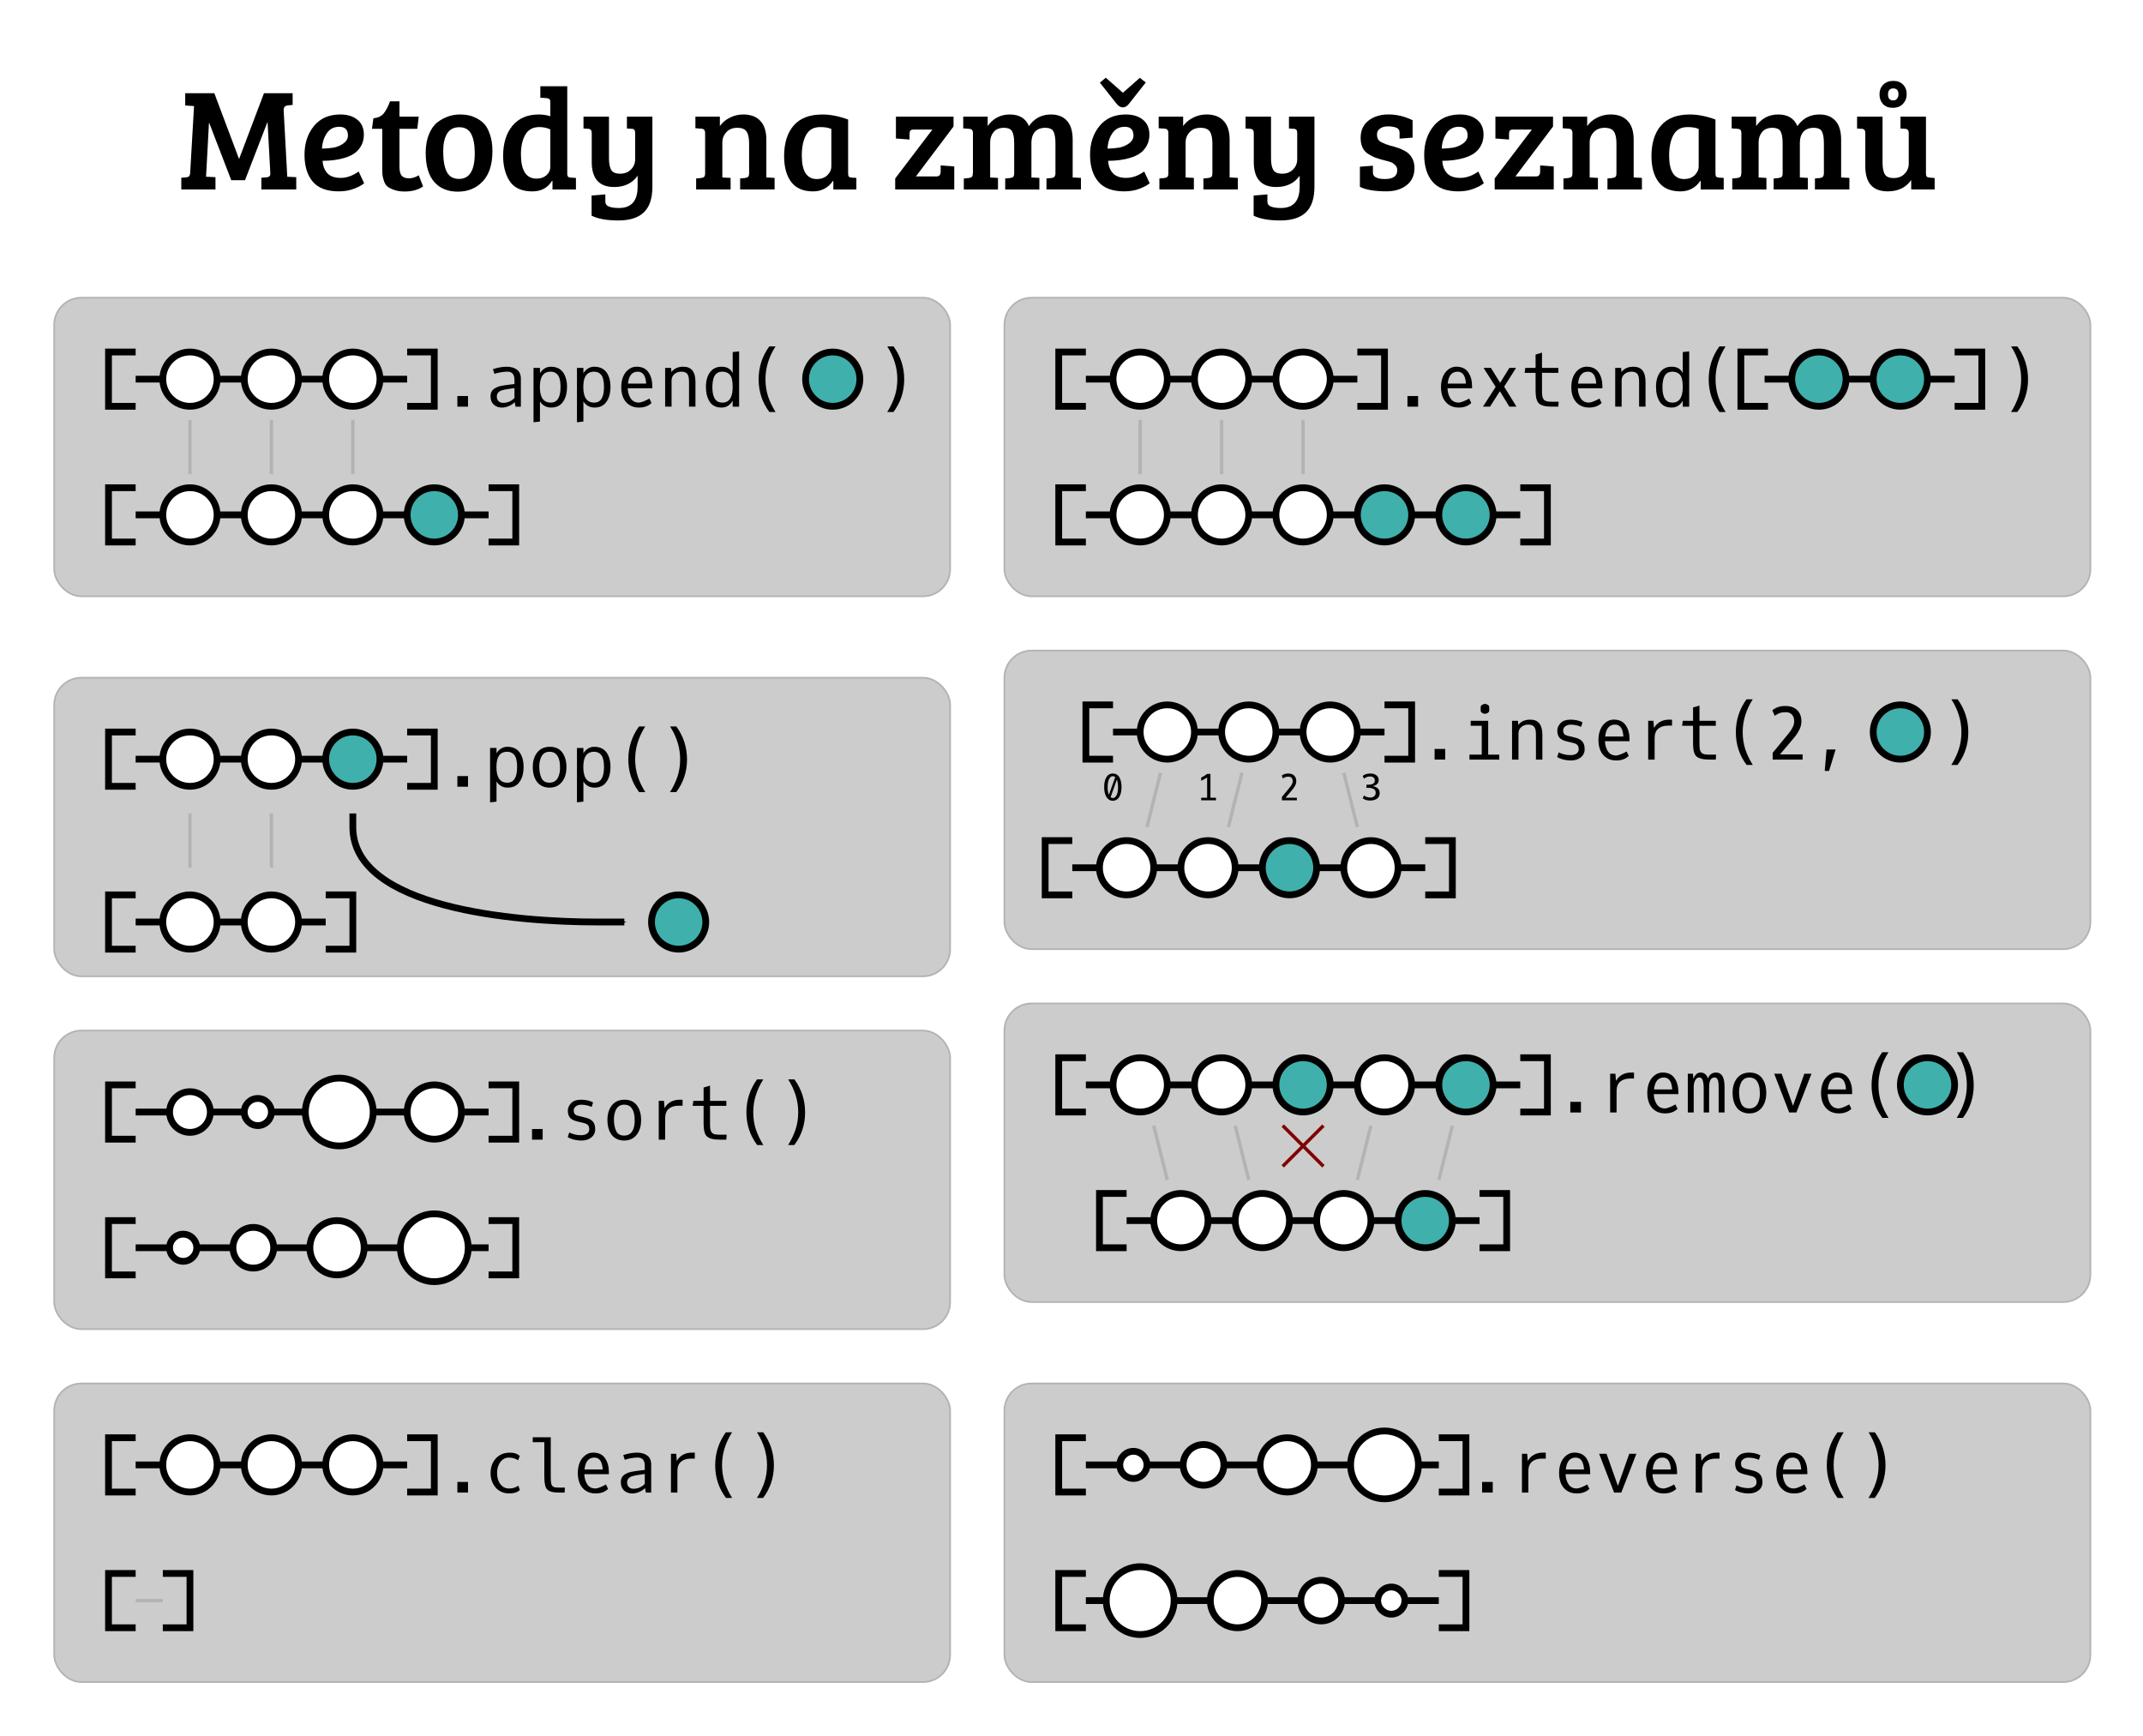 <?xml version="1.0" encoding="UTF-8" standalone="no"?>
<svg
   xmlns:dc="http://purl.org/dc/elements/1.1/"
   xmlns:cc="http://creativecommons.org/ns#"
   xmlns:rdf="http://www.w3.org/1999/02/22-rdf-syntax-ns#"
   xmlns:svg="http://www.w3.org/2000/svg"
   xmlns="http://www.w3.org/2000/svg"
   id="svg1349"
   version="1.1"
   viewBox="0 0 167.217 135.467"
   height="512"
   width="632">
  <defs
     id="defs1343">
    <marker
       orient="auto"
       refY="0"
       refX="0"
       id="marker8073"
       style="overflow:visible">
      <path
         id="path8071"
         d="M 0,0 5,-5 -12.5,0 5,5 Z"
         style="fill:#000000;fill-opacity:1;fill-rule:evenodd;stroke:#000000;stroke-width:1pt;stroke-opacity:1"
         transform="matrix(-0.2,0,0,-0.2,-1.2,0)" />
    </marker>
    <marker
       style="overflow:visible"
       id="marker7754"
       refX="0"
       refY="0"
       orient="auto">
      <path
         transform="matrix(-0.2,0,0,-0.2,-1.2,0)"
         style="fill:#000000;fill-opacity:1;fill-rule:evenodd;stroke:#000000;stroke-width:1pt;stroke-opacity:1"
         d="M 0,0 5,-5 -12.5,0 5,5 Z"
         id="path7752" />
    </marker>
    <marker
       style="overflow:visible"
       id="marker5829"
       refX="0"
       refY="0"
       orient="auto">
      <path
         transform="matrix(-0.2,0,0,-0.2,-1.2,0)"
         style="fill:#000000;fill-opacity:1;fill-rule:evenodd;stroke:#000000;stroke-width:1pt;stroke-opacity:1"
         d="M 0,0 5,-5 -12.5,0 5,5 Z"
         id="path5827" />
    </marker>
    <marker
       style="overflow:visible"
       id="Arrow1Send"
       refX="0"
       refY="0"
       orient="auto">
      <path
         transform="matrix(-0.2,0,0,-0.2,-1.2,0)"
         style="fill:#000000;fill-opacity:1;fill-rule:evenodd;stroke:#000000;stroke-width:1pt;stroke-opacity:1"
         d="M 0,0 5,-5 -12.5,0 5,5 Z"
         id="path1929" />
    </marker>
  </defs>
  <g
     transform="translate(0,-161.567)"
     id="layer1">
    <rect
       style="opacity:1;fill:#cccccc;fill-opacity:1;stroke:#b3b3b3;stroke-width:0.132;stroke-linecap:round;stroke-linejoin:round;stroke-miterlimit:4;stroke-dasharray:none;stroke-opacity:1"
       id="rect8211"
       width="84.737"
       height="23.296"
       x="78.375"
       y="269.507"
       rx="2.117"
       ry="2.117" />
    <rect
       style="opacity:1;fill:#cccccc;fill-opacity:1;stroke:#b3b3b3;stroke-width:0.132;stroke-linecap:round;stroke-linejoin:round;stroke-miterlimit:4;stroke-dasharray:none;stroke-opacity:1"
       id="rect8209"
       width="69.908"
       height="23.296"
       x="4.23"
       y="269.507"
       rx="2.117"
       ry="2.117" />
    <rect
       ry="2.117"
       rx="2.117"
       y="241.975"
       x="4.23"
       height="23.296"
       width="69.908"
       id="rect8207"
       style="opacity:1;fill:#cccccc;fill-opacity:1;stroke:#b3b3b3;stroke-width:0.132;stroke-linecap:round;stroke-linejoin:round;stroke-miterlimit:4;stroke-dasharray:none;stroke-opacity:1" />
    <rect
       style="opacity:1;fill:#cccccc;fill-opacity:1;stroke:#b3b3b3;stroke-width:0.132;stroke-linecap:round;stroke-linejoin:round;stroke-miterlimit:4;stroke-dasharray:none;stroke-opacity:1"
       id="rect8205"
       width="69.908"
       height="23.296"
       x="4.23"
       y="214.444"
       rx="2.117"
       ry="2.117" />
    <rect
       ry="2.117"
       rx="2.117"
       y="239.858"
       x="78.375"
       height="23.296"
       width="84.737"
       id="rect8203"
       style="opacity:1;fill:#cccccc;fill-opacity:1;stroke:#b3b3b3;stroke-width:0.132;stroke-linecap:round;stroke-linejoin:round;stroke-miterlimit:4;stroke-dasharray:none;stroke-opacity:1" />
    <rect
       style="opacity:1;fill:#cccccc;fill-opacity:1;stroke:#b3b3b3;stroke-width:0.132;stroke-linecap:round;stroke-linejoin:round;stroke-miterlimit:4;stroke-dasharray:none;stroke-opacity:1"
       id="rect8201"
       width="84.737"
       height="23.296"
       x="78.375"
       y="184.795"
       rx="2.117"
       ry="2.117" />
    <rect
       ry="2.117"
       rx="2.117"
       y="184.795"
       x="4.23"
       height="23.296"
       width="69.908"
       id="rect8199"
       style="opacity:1;fill:#cccccc;fill-opacity:1;stroke:#b3b3b3;stroke-width:0.132;stroke-linecap:round;stroke-linejoin:round;stroke-miterlimit:4;stroke-dasharray:none;stroke-opacity:1" />
    <path
       id="path7706"
       d="M 137.691,191.149 H 152.52"
       style="fill:none;stroke:#000000;stroke-width:0.529;stroke-linecap:butt;stroke-linejoin:miter;stroke-miterlimit:4;stroke-dasharray:none;stroke-opacity:1" />
    <ellipse
       ry="2.118"
       rx="2.118"
       cy="191.149"
       cx="64.977"
       id="circle1910"
       style="opacity:1;fill:#3fb0ac;fill-opacity:1;stroke:#000000;stroke-width:0.529;stroke-linecap:round;stroke-linejoin:round;stroke-miterlimit:4;stroke-dasharray:none;stroke-opacity:1" />
    <g
       style="font-style:normal;font-variant:normal;font-weight:normal;font-stretch:normal;font-size:5.648px;line-height:1.25;font-family:'Oxygen Mono';-inkscape-font-specification:'Oxygen Mono';letter-spacing:0px;word-spacing:0px;fill:#000000;fill-opacity:1;stroke:none;stroke-width:0.265"
       id="text3630"
       transform="scale(1,1)"
       aria-label=".append(  )">
      <path
         id="path1032"
         style="font-size:5.648px;stroke-width:0.265"
         d="m 36.519,193.296 h -0.83 v -0.83 h 0.83 z" />
      <path
         id="path1034"
         style="font-size:5.648px;stroke-width:0.265"
         d="m 40.143,192.62 v -0.772 l -0.411,0.058 q -0.43,0.061 -0.596,0.121 -0.37,0.141 -0.37,0.472 0,0.229 0.132,0.364 0.132,0.135 0.364,0.135 0.51,0 0.88,-0.378 z m 0,-1.409 q 0,-0.648 -0.549,-0.648 -0.259,0 -0.574,0.061 -0.312,0.061 -0.439,0.116 l -0.119,-0.37 q 0.571,-0.19 1.073,-0.19 0.502,0 0.805,0.229 0.303,0.229 0.303,0.706 v 2.182 H 40.229 l -0.066,-0.35 q -0.177,0.179 -0.455,0.301 -0.276,0.119 -0.541,0.119 -0.383,0 -0.637,-0.229 -0.254,-0.232 -0.254,-0.651 0,-0.422 0.331,-0.618 0.223,-0.138 0.474,-0.188 0.254,-0.052 0.659,-0.102 l 0.403,-0.047 z" />
      <path
         id="path1036"
         style="font-size:5.648px;stroke-width:0.265"
         d="m 42.126,191.765 q 0,1.214 0.849,1.214 0.764,0 0.764,-1.214 0,-0.673 -0.207,-0.935 -0.204,-0.265 -0.565,-0.265 -0.706,0 -0.816,0.816 -0.025,0.171 -0.025,0.383 z m 0.869,1.6 q -0.292,0 -0.518,-0.135 -0.226,-0.135 -0.345,-0.347 v 1.575 l -0.502,0.055 v -4.242 h 0.502 v 0.416 q 0.132,-0.226 0.353,-0.367 0.221,-0.141 0.499,-0.141 0.747,0 1.062,0.618 0.199,0.392 0.199,0.932 0,0.863 -0.416,1.313 -0.298,0.323 -0.833,0.323 z" />
      <path
         id="path1038"
         style="font-size:5.648px;stroke-width:0.265"
         d="m 45.516,191.765 q 0,1.214 0.849,1.214 0.764,0 0.764,-1.214 0,-0.673 -0.207,-0.935 -0.204,-0.265 -0.565,-0.265 -0.706,0 -0.816,0.816 -0.025,0.171 -0.025,0.383 z m 0.869,1.6 q -0.292,0 -0.518,-0.135 -0.226,-0.135 -0.345,-0.347 v 1.575 l -0.502,0.055 v -4.242 h 0.502 v 0.416 q 0.132,-0.226 0.353,-0.367 0.221,-0.141 0.499,-0.141 0.747,0 1.062,0.618 0.199,0.392 0.199,0.932 0,0.863 -0.416,1.313 -0.298,0.323 -0.833,0.323 z" />
      <path
         id="path1040"
         style="font-size:5.648px;stroke-width:0.265"
         d="m 49.098,193.155 q -0.317,-0.212 -0.472,-0.568 -0.152,-0.359 -0.152,-0.808 0,-0.45 0.141,-0.805 0.143,-0.359 0.425,-0.576 0.284,-0.221 0.623,-0.221 0.64,0 0.938,0.439 0.298,0.439 0.298,1.078 v 0.168 h -1.917 q 0.017,0.466 0.232,0.792 0.218,0.325 0.651,0.325 0.29,-0.028 0.808,-0.314 l 0.165,0.342 q -0.359,0.359 -0.979,0.359 -0.444,0 -0.761,-0.21 z m 1.321,-1.66 q -0.055,-0.929 -0.651,-0.929 -0.673,0 -0.769,0.929 z" />
      <path
         id="path1042"
         style="font-size:5.648px;stroke-width:0.265"
         d="m 53.326,190.179 q 0.94,0 0.94,1.191 v 1.925 h -0.502 v -1.864 q 0,-0.32 -0.033,-0.458 -0.033,-0.138 -0.099,-0.226 -0.141,-0.182 -0.461,-0.182 -0.323,0 -0.546,0.188 -0.223,0.188 -0.223,0.496 v 2.046 h -0.502 v -3.025 h 0.461 l 0.028,0.328 q 0.301,-0.419 0.938,-0.419 z" />
      <path
         id="path1044"
         style="font-size:5.648px;stroke-width:0.265"
         d="m 57.171,191.765 q 0,-0.706 -0.21,-0.951 -0.21,-0.248 -0.596,-0.248 -0.535,0 -0.692,0.53 -0.086,0.29 -0.086,0.698 0,1.186 0.778,1.186 0.805,0 0.805,-1.214 z m 0,-1.078 v -1.652 l 0.502,-0.055 v 4.316 h -0.502 v -0.469 q -0.306,0.538 -0.866,0.538 -0.64,0 -0.932,-0.458 -0.29,-0.458 -0.29,-1.15 0,-0.833 0.425,-1.269 0.298,-0.309 0.8,-0.309 0.342,0 0.554,0.141 0.215,0.141 0.309,0.367 z" />
      <path
         id="path1046"
         style="font-size:5.648px;stroke-width:0.265"
         d="m 60.036,193.715 q -0.841,-1.122 -0.841,-2.546 0,-1.426 0.833,-2.576 h 0.485 q -0.783,1.236 -0.783,2.548 0,0.736 0.204,1.354 0.207,0.618 0.585,1.219 z" />
      <path
         id="path1048"
         style="font-size:5.648px;stroke-width:0.265"
         d="m 69.722,188.593 q 0.833,1.15 0.833,2.576 0,1.423 -0.841,2.546 h -0.485 q 0.378,-0.601 0.582,-1.219 0.207,-0.618 0.207,-1.354 0,-1.313 -0.783,-2.548 z" />
    </g>
    <path
       id="path1908-3"
       d="m 10.585,191.149 c 1.115,0 21.184,0 21.184,0"
       style="fill:none;stroke:#000000;stroke-width:0.529;stroke-linecap:butt;stroke-linejoin:miter;stroke-miterlimit:4;stroke-dasharray:none;stroke-opacity:1" />
    <ellipse
       ry="2.118"
       rx="2.118"
       cy="191.149"
       cx="14.822"
       id="path1896-6"
       style="opacity:1;fill:#ffffff;fill-opacity:1;stroke:#000000;stroke-width:0.529;stroke-linecap:round;stroke-linejoin:round;stroke-miterlimit:4;stroke-dasharray:none;stroke-opacity:1" />
    <ellipse
       ry="2.118"
       rx="2.118"
       style="opacity:1;fill:#ffffff;fill-opacity:1;stroke:#000000;stroke-width:0.529;stroke-linecap:round;stroke-linejoin:round;stroke-miterlimit:4;stroke-dasharray:none;stroke-opacity:1"
       id="circle1898-7"
       cx="21.177"
       cy="191.149" />
    <ellipse
       ry="2.118"
       rx="2.118"
       cy="191.149"
       cx="27.532"
       id="circle1900-5"
       style="opacity:1;fill:#ffffff;fill-opacity:1;stroke:#000000;stroke-width:0.529;stroke-linecap:round;stroke-linejoin:round;stroke-miterlimit:4;stroke-dasharray:none;stroke-opacity:1" />
    <path
       id="path5029"
       d="M 10.585,189.031 H 8.467 v 4.236 h 2.118"
       style="fill:none;stroke:#000000;stroke-width:0.529;stroke-linecap:butt;stroke-linejoin:miter;stroke-miterlimit:4;stroke-dasharray:none;stroke-opacity:1" />
    <path
       style="fill:none;stroke:#000000;stroke-width:0.529;stroke-linecap:butt;stroke-linejoin:miter;stroke-miterlimit:4;stroke-dasharray:none;stroke-opacity:1"
       d="m 31.769,189.031 h 2.118 v 4.236 H 31.769"
       id="path5031" />
    <path
       style="fill:none;stroke:#000000;stroke-width:0.529;stroke-linecap:butt;stroke-linejoin:miter;stroke-miterlimit:4;stroke-dasharray:none;stroke-opacity:1"
       d="m 10.585,201.738 c 1.449,0 27.54,0 27.54,0"
       id="path7632" />
    <ellipse
       ry="2.118"
       rx="2.118"
       style="opacity:1;fill:#ffffff;fill-opacity:1;stroke:#000000;stroke-width:0.529;stroke-linecap:round;stroke-linejoin:round;stroke-miterlimit:4;stroke-dasharray:none;stroke-opacity:1"
       id="circle7634"
       cx="14.822"
       cy="201.738" />
    <ellipse
       ry="2.118"
       rx="2.118"
       cy="201.738"
       cx="21.177"
       id="circle7636"
       style="opacity:1;fill:#ffffff;fill-opacity:1;stroke:#000000;stroke-width:0.529;stroke-linecap:round;stroke-linejoin:round;stroke-miterlimit:4;stroke-dasharray:none;stroke-opacity:1" />
    <ellipse
       ry="2.118"
       rx="2.118"
       style="opacity:1;fill:#ffffff;fill-opacity:1;stroke:#000000;stroke-width:0.529;stroke-linecap:round;stroke-linejoin:round;stroke-miterlimit:4;stroke-dasharray:none;stroke-opacity:1"
       id="circle7638"
       cx="27.532"
       cy="201.738" />
    <path
       style="fill:none;stroke:#000000;stroke-width:0.529;stroke-linecap:butt;stroke-linejoin:miter;stroke-miterlimit:4;stroke-dasharray:none;stroke-opacity:1"
       d="M 10.585,199.62 H 8.467 v 4.236 h 2.118"
       id="path7646" />
    <path
       id="path7648"
       d="m 38.125,199.62 h 2.118 v 4.236 h -2.118"
       style="fill:none;stroke:#000000;stroke-width:0.529;stroke-linecap:butt;stroke-linejoin:miter;stroke-miterlimit:4;stroke-dasharray:none;stroke-opacity:1" />
    <ellipse
       ry="2.118"
       rx="2.118"
       style="opacity:1;fill:#3fb0ac;fill-opacity:1;stroke:#000000;stroke-width:0.529;stroke-linecap:round;stroke-linejoin:round;stroke-miterlimit:4;stroke-dasharray:none;stroke-opacity:1"
       id="circle7650"
       cx="33.888"
       cy="201.738" />
    <g
       style="font-style:normal;font-variant:normal;font-weight:normal;font-stretch:normal;font-size:5.648px;line-height:1.25;font-family:'Oxygen Mono';-inkscape-font-specification:'Oxygen Mono';letter-spacing:0px;word-spacing:0px;fill:#000000;fill-opacity:1;stroke:none;stroke-width:0.265"
       id="text7662"
       transform="scale(1,1)"
       aria-label=".extend(      )">
      <path
         id="path1051"
         style="font-size:5.648px;stroke-width:0.265"
         d="m 110.653,193.296 h -0.83 v -0.83 h 0.83 z" />
      <path
         id="path1053"
         style="font-size:5.648px;stroke-width:0.265"
         d="m 113.063,193.155 q -0.317,-0.212 -0.472,-0.568 -0.152,-0.359 -0.152,-0.808 0,-0.45 0.141,-0.805 0.143,-0.359 0.425,-0.576 0.284,-0.221 0.623,-0.221 0.64,0 0.938,0.439 0.298,0.439 0.298,1.078 v 0.168 h -1.917 q 0.017,0.466 0.232,0.792 0.218,0.325 0.651,0.325 0.29,-0.028 0.808,-0.314 l 0.165,0.342 q -0.359,0.359 -0.979,0.359 -0.444,0 -0.761,-0.21 z m 1.321,-1.66 q -0.055,-0.929 -0.651,-0.929 -0.673,0 -0.769,0.929 z" />
      <path
         id="path1055"
         style="font-size:5.648px;stroke-width:0.265"
         d="m 115.761,190.27 h 0.574 l 0.72,1.164 0.72,-1.164 h 0.521 l -0.929,1.467 0.963,1.558 h -0.557 l -0.739,-1.205 -0.769,1.205 h -0.552 l 0.993,-1.544 z" />
      <path
         id="path1057"
         style="font-size:5.648px;stroke-width:0.265"
         d="m 120.322,190.656 v 1.42 q 0,0.265 0.028,0.419 0.03,0.154 0.116,0.251 0.088,0.097 0.226,0.13 0.138,0.033 0.375,0.033 h 0.554 l -0.028,0.386 h -0.507 q -0.78,0 -1.04,-0.287 -0.168,-0.188 -0.207,-0.604 -0.019,-0.185 -0.019,-0.455 v -1.293 h -0.855 l 0.055,-0.386 h 0.8 v -1.042 l 0.502,-0.149 v 1.191 h 1.274 v 0.386 z" />
      <path
         id="path1059"
         style="font-size:5.648px;stroke-width:0.265"
         d="m 123.232,193.155 q -0.317,-0.212 -0.472,-0.568 -0.152,-0.359 -0.152,-0.808 0,-0.45 0.141,-0.805 0.143,-0.359 0.425,-0.576 0.284,-0.221 0.623,-0.221 0.64,0 0.938,0.439 0.298,0.439 0.298,1.078 v 0.168 h -1.917 q 0.017,0.466 0.232,0.792 0.218,0.325 0.651,0.325 0.29,-0.028 0.808,-0.314 l 0.165,0.342 q -0.359,0.359 -0.979,0.359 -0.444,0 -0.761,-0.21 z m 1.321,-1.66 q -0.055,-0.929 -0.651,-0.929 -0.673,0 -0.769,0.929 z" />
      <path
         id="path1061"
         style="font-size:5.648px;stroke-width:0.265"
         d="m 127.46,190.179 q 0.94,0 0.94,1.191 v 1.925 h -0.502 v -1.864 q 0,-0.32 -0.033,-0.458 -0.033,-0.138 -0.099,-0.226 -0.141,-0.182 -0.461,-0.182 -0.323,0 -0.546,0.188 -0.223,0.188 -0.223,0.496 v 2.046 h -0.502 v -3.025 h 0.461 l 0.028,0.328 q 0.301,-0.419 0.938,-0.419 z" />
      <path
         id="path1063"
         style="font-size:5.648px;stroke-width:0.265"
         d="m 131.305,191.765 q 0,-0.706 -0.21,-0.951 -0.21,-0.248 -0.596,-0.248 -0.535,0 -0.692,0.53 -0.086,0.29 -0.086,0.698 0,1.186 0.778,1.186 0.805,0 0.805,-1.214 z m 0,-1.078 v -1.652 l 0.502,-0.055 v 4.316 h -0.502 v -0.469 q -0.306,0.538 -0.866,0.538 -0.64,0 -0.932,-0.458 -0.29,-0.458 -0.29,-1.15 0,-0.833 0.425,-1.269 0.298,-0.309 0.8,-0.309 0.342,0 0.554,0.141 0.215,0.141 0.309,0.367 z" />
      <path
         id="path1065"
         style="font-size:5.648px;stroke-width:0.265"
         d="m 134.17,193.715 q -0.841,-1.122 -0.841,-2.546 0,-1.426 0.833,-2.576 h 0.485 q -0.783,1.236 -0.783,2.548 0,0.736 0.204,1.354 0.207,0.618 0.585,1.219 z" />
      <path
         id="path1067"
         style="font-size:5.648px;stroke-width:0.265"
         d="m 157.414,188.593 q 0.833,1.15 0.833,2.576 0,1.423 -0.841,2.546 h -0.485 q 0.378,-0.601 0.582,-1.219 0.207,-0.618 0.207,-1.354 0,-1.313 -0.783,-2.548 z" />
    </g>
    <path
       style="fill:none;stroke:#000000;stroke-width:0.529;stroke-linecap:butt;stroke-linejoin:miter;stroke-miterlimit:4;stroke-dasharray:none;stroke-opacity:1"
       d="m 84.73,191.149 c 1.115,0 21.184,0 21.184,0"
       id="path7664" />
    <ellipse
       ry="2.118"
       rx="2.118"
       style="opacity:1;fill:#ffffff;fill-opacity:1;stroke:#000000;stroke-width:0.529;stroke-linecap:round;stroke-linejoin:round;stroke-miterlimit:4;stroke-dasharray:none;stroke-opacity:1"
       id="circle7666"
       cx="88.967"
       cy="191.149" />
    <ellipse
       ry="2.118"
       rx="2.118"
       cy="191.149"
       cx="95.322"
       id="circle7668"
       style="opacity:1;fill:#ffffff;fill-opacity:1;stroke:#000000;stroke-width:0.529;stroke-linecap:round;stroke-linejoin:round;stroke-miterlimit:4;stroke-dasharray:none;stroke-opacity:1" />
    <ellipse
       ry="2.118"
       rx="2.118"
       style="opacity:1;fill:#ffffff;fill-opacity:1;stroke:#000000;stroke-width:0.529;stroke-linecap:round;stroke-linejoin:round;stroke-miterlimit:4;stroke-dasharray:none;stroke-opacity:1"
       id="circle7670"
       cx="101.677"
       cy="191.149" />
    <path
       style="fill:none;stroke:#000000;stroke-width:0.529;stroke-linecap:butt;stroke-linejoin:miter;stroke-miterlimit:4;stroke-dasharray:none;stroke-opacity:1"
       d="m 84.73,189.031 h -2.118 v 4.236 h 2.118"
       id="path7678" />
    <path
       id="path7680"
       d="m 105.914,189.031 h 2.118 v 4.236 h -2.118"
       style="fill:none;stroke:#000000;stroke-width:0.529;stroke-linecap:butt;stroke-linejoin:miter;stroke-miterlimit:4;stroke-dasharray:none;stroke-opacity:1" />
    <path
       id="path7682"
       d="m 84.73,201.738 c 1.784,0 33.895,0 33.895,0"
       style="fill:none;stroke:#000000;stroke-width:0.529;stroke-linecap:butt;stroke-linejoin:miter;stroke-miterlimit:4;stroke-dasharray:none;stroke-opacity:1" />
    <ellipse
       ry="2.118"
       rx="2.118"
       cy="201.738"
       cx="88.967"
       id="circle7684"
       style="opacity:1;fill:#ffffff;fill-opacity:1;stroke:#000000;stroke-width:0.529;stroke-linecap:round;stroke-linejoin:round;stroke-miterlimit:4;stroke-dasharray:none;stroke-opacity:1" />
    <ellipse
       ry="2.118"
       rx="2.118"
       style="opacity:1;fill:#ffffff;fill-opacity:1;stroke:#000000;stroke-width:0.529;stroke-linecap:round;stroke-linejoin:round;stroke-miterlimit:4;stroke-dasharray:none;stroke-opacity:1"
       id="circle7686"
       cx="95.322"
       cy="201.738" />
    <ellipse
       ry="2.118"
       rx="2.118"
       cy="201.738"
       cx="101.677"
       id="circle7688"
       style="opacity:1;fill:#ffffff;fill-opacity:1;stroke:#000000;stroke-width:0.529;stroke-linecap:round;stroke-linejoin:round;stroke-miterlimit:4;stroke-dasharray:none;stroke-opacity:1" />
    <path
       id="path7696"
       d="m 84.73,199.62 h -2.118 v 4.236 h 2.118"
       style="fill:none;stroke:#000000;stroke-width:0.529;stroke-linecap:butt;stroke-linejoin:miter;stroke-miterlimit:4;stroke-dasharray:none;stroke-opacity:1" />
    <path
       style="fill:none;stroke:#000000;stroke-width:0.529;stroke-linecap:butt;stroke-linejoin:miter;stroke-miterlimit:4;stroke-dasharray:none;stroke-opacity:1"
       d="m 118.625,199.62 h 2.118 v 4.236 h -2.118"
       id="path7698" />
    <ellipse
       ry="2.118"
       rx="2.118"
       cy="191.149"
       cx="141.927"
       id="circle7702"
       style="opacity:1;fill:#3fb0ac;fill-opacity:1;stroke:#000000;stroke-width:0.529;stroke-linecap:round;stroke-linejoin:round;stroke-miterlimit:4;stroke-dasharray:none;stroke-opacity:1" />
    <ellipse
       ry="2.118"
       rx="2.118"
       style="opacity:1;fill:#3fb0ac;fill-opacity:1;stroke:#000000;stroke-width:0.529;stroke-linecap:round;stroke-linejoin:round;stroke-miterlimit:4;stroke-dasharray:none;stroke-opacity:1"
       id="circle7704"
       cx="148.283"
       cy="191.149" />
    <ellipse
       ry="2.118"
       rx="2.118"
       cy="201.738"
       cx="108.033"
       id="circle7708"
       style="opacity:1;fill:#3fb0ac;fill-opacity:1;stroke:#000000;stroke-width:0.529;stroke-linecap:round;stroke-linejoin:round;stroke-miterlimit:4;stroke-dasharray:none;stroke-opacity:1" />
    <ellipse
       ry="2.118"
       rx="2.118"
       style="opacity:1;fill:#3fb0ac;fill-opacity:1;stroke:#000000;stroke-width:0.529;stroke-linecap:round;stroke-linejoin:round;stroke-miterlimit:4;stroke-dasharray:none;stroke-opacity:1"
       id="circle7710"
       cx="114.388"
       cy="201.738" />
    <path
       id="path7714"
       d="m 137.956,189.031 h -2.118 v 4.236 h 2.118"
       style="fill:none;stroke:#000000;stroke-width:0.529;stroke-linecap:butt;stroke-linejoin:miter;stroke-miterlimit:4;stroke-dasharray:none;stroke-opacity:1" />
    <path
       style="fill:none;stroke:#000000;stroke-width:0.529;stroke-linecap:butt;stroke-linejoin:miter;stroke-miterlimit:4;stroke-dasharray:none;stroke-opacity:1"
       d="m 152.52,189.031 h 2.118 v 4.236 h -2.118"
       id="path7716" />
    <g
       style="font-style:normal;font-variant:normal;font-weight:normal;font-stretch:normal;font-size:5.648px;line-height:1.25;font-family:'Oxygen Mono';-inkscape-font-specification:'Oxygen Mono';letter-spacing:0px;word-spacing:0px;fill:#000000;fill-opacity:1;stroke:none;stroke-width:0.265"
       id="text7722"
       transform="scale(1,1)"
       aria-label=".pop()">
      <path
         id="path1070"
         style="font-size:5.648px;stroke-width:0.265"
         d="m 36.519,222.949 h -0.83 v -0.83 h 0.83 z" />
      <path
         id="path1072"
         style="font-size:5.648px;stroke-width:0.265"
         d="m 38.737,221.419 q 0,1.214 0.849,1.214 0.764,0 0.764,-1.214 0,-0.673 -0.207,-0.935 -0.204,-0.265 -0.565,-0.265 -0.706,0 -0.816,0.816 -0.025,0.171 -0.025,0.383 z m 0.869,1.6 q -0.292,0 -0.518,-0.135 -0.226,-0.135 -0.345,-0.347 v 1.575 l -0.502,0.055 v -4.242 h 0.502 v 0.416 q 0.132,-0.226 0.353,-0.367 0.221,-0.141 0.499,-0.141 0.747,0 1.062,0.618 0.199,0.392 0.199,0.932 0,0.863 -0.416,1.313 -0.298,0.323 -0.833,0.323 z" />
      <path
         id="path1074"
         style="font-size:5.648px;stroke-width:0.265"
         d="m 42.879,222.632 q 0.527,0 0.717,-0.524 0.102,-0.281 0.102,-0.576 0,-0.298 -0.022,-0.463 -0.05,-0.375 -0.24,-0.612 -0.188,-0.237 -0.557,-0.237 -0.513,0 -0.701,0.535 -0.099,0.287 -0.099,0.601 0,0.557 0.174,0.918 0.174,0.359 0.626,0.359 z m 0.993,-2.358 q 0.328,0.441 0.328,1.153 0,0.712 -0.356,1.153 -0.356,0.439 -0.965,0.439 -0.325,0 -0.579,-0.124 -0.254,-0.124 -0.411,-0.342 -0.317,-0.439 -0.317,-1.142 0,-0.703 0.35,-1.139 0.35,-0.439 0.985,-0.439 0.637,0 0.965,0.441 z" />
      <path
         id="path1076"
         style="font-size:5.648px;stroke-width:0.265"
         d="m 45.516,221.419 q 0,1.214 0.849,1.214 0.764,0 0.764,-1.214 0,-0.673 -0.207,-0.935 -0.204,-0.265 -0.565,-0.265 -0.706,0 -0.816,0.816 -0.025,0.171 -0.025,0.383 z m 0.869,1.6 q -0.292,0 -0.518,-0.135 -0.226,-0.135 -0.345,-0.347 v 1.575 l -0.502,0.055 v -4.242 h 0.502 v 0.416 q 0.132,-0.226 0.353,-0.367 0.221,-0.141 0.499,-0.141 0.747,0 1.062,0.618 0.199,0.392 0.199,0.932 0,0.863 -0.416,1.313 -0.298,0.323 -0.833,0.323 z" />
      <path
         id="path1078"
         style="font-size:5.648px;stroke-width:0.265"
         d="m 49.868,223.369 q -0.841,-1.122 -0.841,-2.546 0,-1.426 0.833,-2.576 h 0.485 q -0.783,1.236 -0.783,2.548 0,0.736 0.204,1.354 0.207,0.618 0.585,1.219 z" />
      <path
         id="path1080"
         style="font-size:5.648px;stroke-width:0.265"
         d="m 52.775,218.247 q 0.833,1.15 0.833,2.576 0,1.423 -0.841,2.546 h -0.485 q 0.378,-0.601 0.582,-1.219 0.207,-0.618 0.207,-1.354 0,-1.313 -0.783,-2.548 z" />
    </g>
    <path
       style="fill:none;stroke:#000000;stroke-width:0.529;stroke-linecap:butt;stroke-linejoin:miter;stroke-miterlimit:4;stroke-dasharray:none;stroke-opacity:1"
       d="m 10.585,220.798 c 1.115,0 21.184,0 21.184,0"
       id="path7724" />
    <ellipse
       ry="2.118"
       rx="2.118"
       style="opacity:1;fill:#ffffff;fill-opacity:1;stroke:#000000;stroke-width:0.529;stroke-linecap:round;stroke-linejoin:round;stroke-miterlimit:4;stroke-dasharray:none;stroke-opacity:1"
       id="circle7726"
       cx="14.822"
       cy="220.798" />
    <ellipse
       ry="2.118"
       rx="2.118"
       cy="220.798"
       cx="21.177"
       id="circle7728"
       style="opacity:1;fill:#ffffff;fill-opacity:1;stroke:#000000;stroke-width:0.529;stroke-linecap:round;stroke-linejoin:round;stroke-miterlimit:4;stroke-dasharray:none;stroke-opacity:1" />
    <ellipse
       ry="2.118"
       rx="2.118"
       style="opacity:1;fill:#3fb0ac;fill-opacity:1;stroke:#000000;stroke-width:0.529;stroke-linecap:round;stroke-linejoin:round;stroke-miterlimit:4;stroke-dasharray:none;stroke-opacity:1"
       id="circle7730"
       cx="27.532"
       cy="220.798" />
    <path
       style="fill:none;stroke:#000000;stroke-width:0.529;stroke-linecap:butt;stroke-linejoin:miter;stroke-miterlimit:4;stroke-dasharray:none;stroke-opacity:1"
       d="M 10.585,218.68 H 8.467 v 4.236 h 2.118"
       id="path7732" />
    <path
       id="path7734"
       d="m 31.769,218.68 h 2.118 v 4.236 H 31.769"
       style="fill:none;stroke:#000000;stroke-width:0.529;stroke-linecap:butt;stroke-linejoin:miter;stroke-miterlimit:4;stroke-dasharray:none;stroke-opacity:1" />
    <path
       id="path7736"
       d="m 10.585,233.504 c 0.78,0 14.829,0 14.829,0"
       style="fill:none;stroke:#000000;stroke-width:0.529;stroke-linecap:butt;stroke-linejoin:miter;stroke-miterlimit:4;stroke-dasharray:none;stroke-opacity:1" />
    <ellipse
       ry="2.118"
       rx="2.118"
       cy="233.504"
       cx="14.822"
       id="circle7738"
       style="opacity:1;fill:#ffffff;fill-opacity:1;stroke:#000000;stroke-width:0.529;stroke-linecap:round;stroke-linejoin:round;stroke-miterlimit:4;stroke-dasharray:none;stroke-opacity:1" />
    <ellipse
       ry="2.118"
       rx="2.118"
       style="opacity:1;fill:#ffffff;fill-opacity:1;stroke:#000000;stroke-width:0.529;stroke-linecap:round;stroke-linejoin:round;stroke-miterlimit:4;stroke-dasharray:none;stroke-opacity:1"
       id="circle7740"
       cx="21.177"
       cy="233.504" />
    <path
       id="path7744"
       d="M 10.585,231.387 H 8.467 v 4.236 h 2.118"
       style="fill:none;stroke:#000000;stroke-width:0.529;stroke-linecap:butt;stroke-linejoin:miter;stroke-miterlimit:4;stroke-dasharray:none;stroke-opacity:1" />
    <path
       style="fill:none;stroke:#000000;stroke-width:0.529;stroke-linecap:butt;stroke-linejoin:miter;stroke-miterlimit:4;stroke-dasharray:none;stroke-opacity:1"
       d="m 25.414,231.386 h 2.118 v 4.236 H 25.414"
       id="path7746" />
    <ellipse
       ry="2.118"
       rx="2.118"
       cy="233.504"
       cx="52.954"
       id="circle7748"
       style="opacity:1;fill:#3fb0ac;fill-opacity:1;stroke:#000000;stroke-width:0.529;stroke-linecap:round;stroke-linejoin:round;stroke-miterlimit:4;stroke-dasharray:none;stroke-opacity:1" />
    <path
       id="path7750"
       d="m 27.532,225.033 v 1.059 c -4e-6,6.353 12.711,7.412 19.066,7.412 h 2.118"
       style="fill:none;stroke:#000000;stroke-width:0.529;stroke-linecap:butt;stroke-linejoin:miter;stroke-miterlimit:4;stroke-dasharray:none;stroke-opacity:1;marker-end:url(#marker7754)" />
    <g
       style="font-style:normal;font-variant:normal;font-weight:normal;font-stretch:normal;font-size:5.648px;line-height:1.25;font-family:'Oxygen Mono';-inkscape-font-specification:'Oxygen Mono';letter-spacing:0px;word-spacing:0px;fill:#000000;fill-opacity:1;stroke:none;stroke-width:0.265"
       id="text7964"
       transform="scale(1,1)"
       aria-label=".remove( )">
      <path
         id="path1083"
         style="font-size:5.648px;stroke-width:0.265"
         d="m 123.361,248.366 h -0.83 v -0.83 h 0.83 z" />
      <path
         id="path1085"
         style="font-size:5.648px;stroke-width:0.265"
         d="m 126.141,248.366 h -0.502 v -3.025 h 0.411 l 0.041,0.56 q 0.185,-0.32 0.485,-0.485 0.301,-0.165 0.681,-0.165 h 0.243 v 0.466 h -0.314 q -0.483,0 -0.764,0.243 -0.281,0.24 -0.281,0.725 z" />
      <path
         id="path1087"
         style="font-size:5.648px;stroke-width:0.265"
         d="m 129.161,248.226 q -0.317,-0.212 -0.472,-0.568 -0.152,-0.359 -0.152,-0.808 0,-0.45 0.141,-0.805 0.143,-0.359 0.425,-0.576 0.284,-0.221 0.623,-0.221 0.64,0 0.938,0.439 0.298,0.439 0.298,1.078 v 0.168 h -1.917 q 0.017,0.466 0.232,0.792 0.218,0.325 0.651,0.325 0.29,-0.028 0.808,-0.314 l 0.165,0.342 q -0.359,0.359 -0.979,0.359 -0.444,0 -0.761,-0.21 z m 1.321,-1.66 q -0.055,-0.929 -0.651,-0.929 -0.673,0 -0.769,0.929 z" />
      <path
         id="path1089"
         style="font-size:5.648px;stroke-width:0.265"
         d="m 133.265,245.719 q 0.182,-0.469 0.637,-0.469 0.576,0 0.651,0.83 0.014,0.154 0.014,0.347 v 1.939 h -0.461 v -1.881 q 0,-0.543 -0.072,-0.673 -0.072,-0.132 -0.132,-0.154 -0.058,-0.022 -0.13,-0.022 -0.243,0 -0.345,0.27 -0.066,0.174 -0.066,0.585 v 1.875 h -0.422 v -1.845 q 0,-0.61 -0.143,-0.792 -0.074,-0.094 -0.215,-0.094 -0.138,0 -0.237,0.121 -0.185,0.226 -0.185,0.621 v 1.988 h -0.461 v -3.025 h 0.4 l 0.03,0.4 q 0.08,-0.207 0.221,-0.347 0.141,-0.143 0.35,-0.143 0.212,0 0.359,0.124 0.149,0.124 0.207,0.345 z" />
      <path
         id="path1091"
         style="font-size:5.648px;stroke-width:0.265"
         d="m 136.5,248.049 q 0.527,0 0.717,-0.524 0.102,-0.281 0.102,-0.576 0,-0.298 -0.022,-0.463 -0.05,-0.375 -0.24,-0.612 -0.188,-0.237 -0.557,-0.237 -0.513,0 -0.701,0.535 -0.099,0.287 -0.099,0.601 0,0.557 0.174,0.918 0.174,0.359 0.626,0.359 z m 0.993,-2.358 q 0.328,0.441 0.328,1.153 0,0.712 -0.356,1.153 -0.356,0.439 -0.965,0.439 -0.325,0 -0.579,-0.124 -0.254,-0.124 -0.411,-0.342 -0.317,-0.439 -0.317,-1.142 0,-0.703 0.35,-1.139 0.35,-0.439 0.985,-0.439 0.637,0 0.965,0.441 z" />
      <path
         id="path1093"
         style="font-size:5.648px;stroke-width:0.265"
         d="m 139.906,247.845 q 0.24,-0.654 0.885,-2.504 h 0.557 l -1.178,3.025 h -0.56 l -1.169,-3.025 h 0.579 z" />
      <path
         id="path1095"
         style="font-size:5.648px;stroke-width:0.265"
         d="m 142.72,248.226 q -0.317,-0.212 -0.472,-0.568 -0.152,-0.359 -0.152,-0.808 0,-0.45 0.141,-0.805 0.143,-0.359 0.425,-0.576 0.284,-0.221 0.623,-0.221 0.64,0 0.938,0.439 0.298,0.439 0.298,1.078 v 0.168 h -1.917 q 0.017,0.466 0.232,0.792 0.218,0.325 0.651,0.325 0.29,-0.028 0.808,-0.314 l 0.165,0.342 q -0.359,0.359 -0.979,0.359 -0.444,0 -0.761,-0.21 z m 1.321,-1.66 q -0.055,-0.929 -0.651,-0.929 -0.673,0 -0.769,0.929 z" />
      <path
         id="path1097"
         style="font-size:5.648px;stroke-width:0.265"
         d="m 146.879,248.786 q -0.841,-1.122 -0.841,-2.546 0,-1.426 0.833,-2.576 h 0.485 q -0.783,1.236 -0.783,2.548 0,0.736 0.204,1.354 0.207,0.618 0.585,1.219 z" />
      <path
         id="path1099"
         style="font-size:5.648px;stroke-width:0.265"
         d="m 153.175,243.664 q 0.833,1.15 0.833,2.576 0,1.423 -0.841,2.546 h -0.485 q 0.378,-0.601 0.582,-1.219 0.207,-0.618 0.207,-1.354 0,-1.313 -0.783,-2.548 z" />
    </g>
    <path
       id="path7966"
       d="m 84.73,246.211 c 1.784,0 33.895,0 33.895,0"
       style="fill:none;stroke:#000000;stroke-width:0.529;stroke-linecap:butt;stroke-linejoin:miter;stroke-miterlimit:4;stroke-dasharray:none;stroke-opacity:1" />
    <ellipse
       ry="2.118"
       rx="2.118"
       cy="246.211"
       cx="88.967"
       id="circle7968"
       style="opacity:1;fill:#ffffff;fill-opacity:1;stroke:#000000;stroke-width:0.529;stroke-linecap:round;stroke-linejoin:round;stroke-miterlimit:4;stroke-dasharray:none;stroke-opacity:1" />
    <ellipse
       ry="2.118"
       rx="2.118"
       style="opacity:1;fill:#ffffff;fill-opacity:1;stroke:#000000;stroke-width:0.529;stroke-linecap:round;stroke-linejoin:round;stroke-miterlimit:4;stroke-dasharray:none;stroke-opacity:1"
       id="circle7970"
       cx="95.322"
       cy="246.211" />
    <ellipse
       ry="2.118"
       rx="2.118"
       cy="246.211"
       cx="101.677"
       id="circle7972"
       style="opacity:1;fill:#3fb0ac;fill-opacity:1;stroke:#000000;stroke-width:0.529;stroke-linecap:round;stroke-linejoin:round;stroke-miterlimit:4;stroke-dasharray:none;stroke-opacity:1" />
    <path
       id="path7974"
       d="M 84.73,244.093 H 82.612 v 4.236 h 2.118"
       style="fill:none;stroke:#000000;stroke-width:0.529;stroke-linecap:butt;stroke-linejoin:miter;stroke-miterlimit:4;stroke-dasharray:none;stroke-opacity:1" />
    <path
       style="fill:none;stroke:#000000;stroke-width:0.529;stroke-linecap:butt;stroke-linejoin:miter;stroke-miterlimit:4;stroke-dasharray:none;stroke-opacity:1"
       d="m 118.625,244.093 h 2.118 v 4.236 h -2.118"
       id="path7976" />
    <path
       style="fill:none;stroke:#000000;stroke-width:0.529;stroke-linecap:butt;stroke-linejoin:miter;stroke-miterlimit:4;stroke-dasharray:none;stroke-opacity:1"
       d="m 87.908,256.8 c 1.449,0 27.54,0 27.54,0"
       id="path7978" />
    <ellipse
       ry="2.118"
       rx="2.118"
       style="opacity:1;fill:#ffffff;fill-opacity:1;stroke:#000000;stroke-width:0.529;stroke-linecap:round;stroke-linejoin:round;stroke-miterlimit:4;stroke-dasharray:none;stroke-opacity:1"
       id="circle7980"
       cx="92.144"
       cy="256.8" />
    <ellipse
       ry="2.118"
       rx="2.118"
       cy="256.8"
       cx="98.5"
       id="circle7982"
       style="opacity:1;fill:#ffffff;fill-opacity:1;stroke:#000000;stroke-width:0.529;stroke-linecap:round;stroke-linejoin:round;stroke-miterlimit:4;stroke-dasharray:none;stroke-opacity:1" />
    <path
       style="fill:none;stroke:#000000;stroke-width:0.529;stroke-linecap:butt;stroke-linejoin:miter;stroke-miterlimit:4;stroke-dasharray:none;stroke-opacity:1"
       d="m 87.908,254.682 h -2.118 v 4.236 h 2.118"
       id="path7986" />
    <path
       id="path7988"
       d="m 115.447,254.682 h 2.118 v 4.236 h -2.118"
       style="fill:none;stroke:#000000;stroke-width:0.529;stroke-linecap:butt;stroke-linejoin:miter;stroke-miterlimit:4;stroke-dasharray:none;stroke-opacity:1" />
    <ellipse
       ry="2.118"
       rx="2.118"
       cy="246.211"
       cx="150.401"
       id="circle7992"
       style="opacity:1;fill:#3fb0ac;fill-opacity:1;stroke:#000000;stroke-width:0.529;stroke-linecap:round;stroke-linejoin:round;stroke-miterlimit:4;stroke-dasharray:none;stroke-opacity:1" />
    <ellipse
       ry="2.118"
       rx="2.118"
       style="opacity:1;fill:#ffffff;fill-opacity:1;stroke:#000000;stroke-width:0.529;stroke-linecap:round;stroke-linejoin:round;stroke-miterlimit:4;stroke-dasharray:none;stroke-opacity:1"
       id="circle7994"
       cx="104.855"
       cy="256.8" />
    <ellipse
       ry="2.118"
       rx="2.118"
       cy="256.8"
       cx="111.21"
       id="circle7996"
       style="opacity:1;fill:#3fb0ac;fill-opacity:1;stroke:#000000;stroke-width:0.529;stroke-linecap:round;stroke-linejoin:round;stroke-miterlimit:4;stroke-dasharray:none;stroke-opacity:1" />
    <ellipse
       ry="2.118"
       rx="2.118"
       style="opacity:1;fill:#ffffff;fill-opacity:1;stroke:#000000;stroke-width:0.529;stroke-linecap:round;stroke-linejoin:round;stroke-miterlimit:4;stroke-dasharray:none;stroke-opacity:1"
       id="circle8002"
       cx="108.033"
       cy="246.211" />
    <ellipse
       ry="2.118"
       rx="2.118"
       cy="246.211"
       cx="114.388"
       id="circle8004"
       style="opacity:1;fill:#3fb0ac;fill-opacity:1;stroke:#000000;stroke-width:0.529;stroke-linecap:round;stroke-linejoin:round;stroke-miterlimit:4;stroke-dasharray:none;stroke-opacity:1" />
    <path
       d="m 100.089,249.388 3.178,3.177 m -3.178,0 3.178,-3.177"
       style="fill:none;stroke:#800000;stroke-width:0.265px;stroke-linecap:butt;stroke-linejoin:miter;stroke-opacity:1"
       id="path8008" />
    <path
       style="fill:#b3b3b3;stroke:#b3b3b3;stroke-width:0.265;stroke-linecap:butt;stroke-linejoin:miter;stroke-miterlimit:4;stroke-dasharray:none;stroke-opacity:1"
       d="m 96.381,249.388 1.059,4.236"
       id="path8021" />
    <path
       id="path8027"
       d="m 90.026,249.388 1.059,4.236"
       style="fill:#b3b3b3;stroke:#b3b3b3;stroke-width:0.265;stroke-linecap:butt;stroke-linejoin:miter;stroke-miterlimit:4;stroke-dasharray:none;stroke-opacity:1" />
    <path
       style="fill:#b3b3b3;stroke:#b3b3b3;stroke-width:0.265;stroke-linecap:butt;stroke-linejoin:miter;stroke-miterlimit:4;stroke-dasharray:none;stroke-opacity:1"
       d="m 106.973,249.388 -1.059,4.236"
       id="path8029" />
    <path
       id="path8031"
       d="m 113.329,249.388 -1.059,4.236"
       style="fill:#b3b3b3;stroke:#b3b3b3;stroke-width:0.265;stroke-linecap:butt;stroke-linejoin:miter;stroke-miterlimit:4;stroke-dasharray:none;stroke-opacity:1" />
    <g
       style="font-style:normal;font-variant:normal;font-weight:normal;font-stretch:normal;font-size:5.648px;line-height:1.25;font-family:'Oxygen Mono';-inkscape-font-specification:'Oxygen Mono';letter-spacing:0px;word-spacing:0px;fill:#000000;fill-opacity:1;stroke:none;stroke-width:0.265"
       id="text8041"
       transform="scale(1,1)"
       aria-label=".sort()">
      <path
         id="path1102"
         style="font-size:5.648px;stroke-width:0.265"
         d="m 42.344,250.485 h -0.83 v -0.83 h 0.83 z" />
      <path
         id="path1104"
         style="font-size:5.648px;stroke-width:0.265"
         d="m 45.689,248.766 q 0.392,0.097 0.571,0.306 0.182,0.21 0.182,0.607 0,0.394 -0.303,0.634 -0.301,0.24 -0.756,0.24 -0.325,0 -0.632,-0.08 -0.306,-0.083 -0.452,-0.193 l 0.124,-0.361 q 0.116,0.072 0.367,0.146 0.251,0.072 0.543,0.072 0.295,0 0.469,-0.121 0.177,-0.124 0.177,-0.328 0,-0.204 -0.088,-0.32 -0.086,-0.119 -0.334,-0.179 l -0.513,-0.124 q -0.444,-0.11 -0.59,-0.32 -0.146,-0.212 -0.146,-0.527 0,-0.314 0.254,-0.579 0.256,-0.265 0.745,-0.27 h 0.036 q 0.549,0 0.935,0.207 l -0.11,0.353 q -0.403,-0.171 -0.816,-0.171 -0.256,0.003 -0.422,0.13 -0.163,0.124 -0.163,0.314 0,0.19 0.083,0.287 0.083,0.094 0.314,0.149 z" />
      <path
         id="path1106"
         style="font-size:5.648px;stroke-width:0.265"
         d="m 48.704,250.167 q 0.527,0 0.717,-0.524 0.102,-0.281 0.102,-0.576 0,-0.298 -0.022,-0.463 -0.05,-0.375 -0.24,-0.612 -0.188,-0.237 -0.557,-0.237 -0.513,0 -0.701,0.535 -0.099,0.287 -0.099,0.601 0,0.557 0.174,0.918 0.174,0.359 0.626,0.359 z m 0.993,-2.358 q 0.328,0.441 0.328,1.153 0,0.712 -0.356,1.153 -0.356,0.439 -0.965,0.439 -0.325,0 -0.579,-0.124 -0.254,-0.124 -0.411,-0.342 -0.317,-0.439 -0.317,-1.142 0,-0.703 0.35,-1.139 0.35,-0.439 0.985,-0.439 0.637,0 0.965,0.441 z" />
      <path
         id="path1108"
         style="font-size:5.648px;stroke-width:0.265"
         d="m 51.903,250.485 h -0.502 v -3.025 h 0.411 l 0.041,0.56 q 0.185,-0.32 0.485,-0.485 0.301,-0.165 0.681,-0.165 h 0.243 v 0.466 h -0.314 q -0.483,0 -0.764,0.243 -0.281,0.24 -0.281,0.725 z" />
      <path
         id="path1110"
         style="font-size:5.648px;stroke-width:0.265"
         d="m 55.403,247.845 v 1.42 q 0,0.265 0.028,0.419 0.03,0.154 0.116,0.251 0.088,0.097 0.226,0.13 0.138,0.033 0.375,0.033 h 0.554 l -0.028,0.386 h -0.507 q -0.78,0 -1.04,-0.287 -0.168,-0.188 -0.207,-0.604 -0.019,-0.185 -0.019,-0.455 v -1.293 h -0.855 l 0.055,-0.386 h 0.8 v -1.042 l 0.502,-0.149 v 1.191 h 1.274 v 0.386 z" />
      <path
         id="path1112"
         style="font-size:5.648px;stroke-width:0.265"
         d="m 59.082,250.904 q -0.841,-1.122 -0.841,-2.546 0,-1.426 0.833,-2.576 h 0.485 q -0.783,1.236 -0.783,2.548 0,0.736 0.204,1.354 0.207,0.618 0.585,1.219 z" />
      <path
         id="path1114"
         style="font-size:5.648px;stroke-width:0.265"
         d="m 61.989,245.782 q 0.833,1.15 0.833,2.576 0,1.423 -0.841,2.546 h -0.485 q 0.378,-0.601 0.582,-1.219 0.207,-0.618 0.207,-1.354 0,-1.313 -0.783,-2.548 z" />
    </g>
    <path
       id="path8043"
       d="m 10.585,248.329 c 1.449,0 27.54,0 27.54,0"
       style="fill:none;stroke:#000000;stroke-width:0.529;stroke-linecap:butt;stroke-linejoin:miter;stroke-miterlimit:4;stroke-dasharray:none;stroke-opacity:1" />
    <ellipse
       ry="1.588"
       rx="1.589"
       cy="248.329"
       cx="14.822"
       id="circle8045"
       style="opacity:1;fill:#ffffff;fill-opacity:1;stroke:#000000;stroke-width:0.529;stroke-linecap:round;stroke-linejoin:round;stroke-miterlimit:4;stroke-dasharray:none;stroke-opacity:1" />
    <ellipse
       ry="1.059"
       rx="1.059"
       style="opacity:1;fill:#ffffff;fill-opacity:1;stroke:#000000;stroke-width:0.529;stroke-linecap:round;stroke-linejoin:round;stroke-miterlimit:4;stroke-dasharray:none;stroke-opacity:1"
       id="circle8047"
       cx="20.118"
       cy="248.329" />
    <ellipse
       ry="2.647"
       rx="2.648"
       cy="248.329"
       cx="26.473"
       id="circle8049"
       style="opacity:1;fill:#ffffff;fill-opacity:1;stroke:#000000;stroke-width:0.529;stroke-linecap:round;stroke-linejoin:round;stroke-miterlimit:4;stroke-dasharray:none;stroke-opacity:1" />
    <path
       id="path8051"
       d="M 10.585,246.211 H 8.467 v 4.236 h 2.118"
       style="fill:none;stroke:#000000;stroke-width:0.529;stroke-linecap:butt;stroke-linejoin:miter;stroke-miterlimit:4;stroke-dasharray:none;stroke-opacity:1" />
    <path
       style="fill:none;stroke:#000000;stroke-width:0.529;stroke-linecap:butt;stroke-linejoin:miter;stroke-miterlimit:4;stroke-dasharray:none;stroke-opacity:1"
       d="m 38.125,246.211 h 2.118 v 4.236 H 38.125"
       id="path8053" />
    <ellipse
       ry="2.118"
       rx="2.118"
       style="opacity:1;fill:#ffffff;fill-opacity:1;stroke:#000000;stroke-width:0.529;stroke-linecap:round;stroke-linejoin:round;stroke-miterlimit:4;stroke-dasharray:none;stroke-opacity:1"
       id="circle8069"
       cx="33.888"
       cy="248.329" />
    <path
       style="fill:none;stroke:#000000;stroke-width:0.529;stroke-linecap:butt;stroke-linejoin:miter;stroke-miterlimit:4;stroke-dasharray:none;stroke-opacity:1"
       d="m 10.585,258.918 c 1.449,0 27.54,0 27.54,0"
       id="path8117" />
    <ellipse
       ry="1.059"
       rx="1.059"
       style="opacity:1;fill:#ffffff;fill-opacity:1;stroke:#000000;stroke-width:0.529;stroke-linecap:round;stroke-linejoin:round;stroke-miterlimit:4;stroke-dasharray:none;stroke-opacity:1"
       id="circle8119"
       cx="14.292"
       cy="258.918" />
    <ellipse
       ry="1.588"
       rx="1.589"
       cy="258.918"
       cx="19.765"
       id="circle8121"
       style="opacity:1;fill:#ffffff;fill-opacity:1;stroke:#000000;stroke-width:0.529;stroke-linecap:round;stroke-linejoin:round;stroke-miterlimit:4;stroke-dasharray:none;stroke-opacity:1" />
    <ellipse
       ry="2.118"
       rx="2.118"
       style="opacity:1;fill:#ffffff;fill-opacity:1;stroke:#000000;stroke-width:0.529;stroke-linecap:round;stroke-linejoin:round;stroke-miterlimit:4;stroke-dasharray:none;stroke-opacity:1"
       id="circle8123"
       cx="26.297"
       cy="258.918" />
    <path
       style="fill:none;stroke:#000000;stroke-width:0.529;stroke-linecap:butt;stroke-linejoin:miter;stroke-miterlimit:4;stroke-dasharray:none;stroke-opacity:1"
       d="M 10.585,256.8 H 8.467 v 4.236 H 10.585"
       id="path8125" />
    <path
       id="path8127"
       d="m 38.125,256.8 h 2.118 v 4.236 h -2.118"
       style="fill:none;stroke:#000000;stroke-width:0.529;stroke-linecap:butt;stroke-linejoin:miter;stroke-miterlimit:4;stroke-dasharray:none;stroke-opacity:1" />
    <ellipse
       ry="2.647"
       rx="2.648"
       cy="258.918"
       cx="33.888"
       id="circle8129"
       style="opacity:1;fill:#ffffff;fill-opacity:1;stroke:#000000;stroke-width:0.529;stroke-linecap:round;stroke-linejoin:round;stroke-miterlimit:4;stroke-dasharray:none;stroke-opacity:1" />
    <path
       id="path8131"
       d="m 84.73,275.86 c 1.449,0 27.54,0 27.54,0"
       style="fill:none;stroke:#000000;stroke-width:0.529;stroke-linecap:butt;stroke-linejoin:miter;stroke-miterlimit:4;stroke-dasharray:none;stroke-opacity:1" />
    <ellipse
       ry="1.059"
       rx="1.059"
       cy="275.86"
       cx="88.437"
       id="circle8133"
       style="opacity:1;fill:#ffffff;fill-opacity:1;stroke:#000000;stroke-width:0.529;stroke-linecap:round;stroke-linejoin:round;stroke-miterlimit:4;stroke-dasharray:none;stroke-opacity:1" />
    <ellipse
       ry="1.588"
       rx="1.589"
       style="opacity:1;fill:#ffffff;fill-opacity:1;stroke:#000000;stroke-width:0.529;stroke-linecap:round;stroke-linejoin:round;stroke-miterlimit:4;stroke-dasharray:none;stroke-opacity:1"
       id="circle8135"
       cx="93.91"
       cy="275.86" />
    <ellipse
       ry="2.118"
       rx="2.118"
       cy="275.86"
       cx="100.442"
       id="circle8137"
       style="opacity:1;fill:#ffffff;fill-opacity:1;stroke:#000000;stroke-width:0.529;stroke-linecap:round;stroke-linejoin:round;stroke-miterlimit:4;stroke-dasharray:none;stroke-opacity:1" />
    <path
       id="path8139"
       d="m 84.73,273.742 h -2.118 v 4.236 h 2.118"
       style="fill:none;stroke:#000000;stroke-width:0.529;stroke-linecap:butt;stroke-linejoin:miter;stroke-miterlimit:4;stroke-dasharray:none;stroke-opacity:1" />
    <path
       style="fill:none;stroke:#000000;stroke-width:0.529;stroke-linecap:butt;stroke-linejoin:miter;stroke-miterlimit:4;stroke-dasharray:none;stroke-opacity:1"
       d="m 112.269,273.742 h 2.118 v 4.236 h -2.118"
       id="path8141" />
    <ellipse
       ry="2.647"
       rx="2.648"
       style="opacity:1;fill:#ffffff;fill-opacity:1;stroke:#000000;stroke-width:0.529;stroke-linecap:round;stroke-linejoin:round;stroke-miterlimit:4;stroke-dasharray:none;stroke-opacity:1"
       id="circle8143"
       cx="108.033"
       cy="275.86" />
    <g
       style="font-style:normal;font-variant:normal;font-weight:normal;font-stretch:normal;font-size:5.648px;line-height:1.25;font-family:'Oxygen Mono';-inkscape-font-specification:'Oxygen Mono';letter-spacing:0px;word-spacing:0px;fill:#000000;fill-opacity:1;stroke:none;stroke-width:0.265"
       id="text8147"
       transform="scale(1,1)"
       aria-label=".reverse()">
      <path
         id="path1117"
         style="font-size:5.648px;stroke-width:0.265"
         d="m 116.478,278.02 h -0.83 v -0.83 h 0.83 z" />
      <path
         id="path1119"
         style="font-size:5.648px;stroke-width:0.265"
         d="m 119.258,278.02 h -0.502 v -3.025 h 0.411 l 0.041,0.56 q 0.185,-0.32 0.485,-0.485 0.301,-0.165 0.681,-0.165 h 0.243 v 0.466 h -0.314 q -0.483,0 -0.764,0.243 -0.281,0.24 -0.281,0.725 z" />
      <path
         id="path1121"
         style="font-size:5.648px;stroke-width:0.265"
         d="m 122.278,277.879 q -0.317,-0.212 -0.472,-0.568 -0.152,-0.359 -0.152,-0.808 0,-0.45 0.141,-0.805 0.143,-0.359 0.425,-0.576 0.284,-0.221 0.623,-0.221 0.64,0 0.938,0.439 0.298,0.439 0.298,1.078 v 0.168 h -1.917 q 0.017,0.466 0.232,0.792 0.218,0.325 0.651,0.325 0.29,-0.028 0.808,-0.314 l 0.165,0.342 q -0.359,0.359 -0.979,0.359 -0.444,0 -0.761,-0.21 z m 1.321,-1.66 q -0.055,-0.929 -0.651,-0.929 -0.673,0 -0.769,0.929 z" />
      <path
         id="path1123"
         style="font-size:5.648px;stroke-width:0.265"
         d="m 126.244,277.499 q 0.24,-0.654 0.885,-2.504 h 0.557 l -1.178,3.025 h -0.56 l -1.169,-3.025 h 0.579 z" />
      <path
         id="path1125"
         style="font-size:5.648px;stroke-width:0.265"
         d="m 129.057,277.879 q -0.317,-0.212 -0.472,-0.568 -0.152,-0.359 -0.152,-0.808 0,-0.45 0.141,-0.805 0.143,-0.359 0.425,-0.576 0.284,-0.221 0.623,-0.221 0.64,0 0.938,0.439 0.298,0.439 0.298,1.078 v 0.168 h -1.917 q 0.017,0.466 0.232,0.792 0.218,0.325 0.651,0.325 0.29,-0.028 0.808,-0.314 l 0.165,0.342 q -0.359,0.359 -0.979,0.359 -0.444,0 -0.761,-0.21 z m 1.321,-1.66 q -0.055,-0.929 -0.651,-0.929 -0.673,0 -0.769,0.929 z" />
      <path
         id="path1127"
         style="font-size:5.648px;stroke-width:0.265"
         d="m 132.816,278.02 h -0.502 v -3.025 h 0.411 l 0.041,0.56 q 0.185,-0.32 0.485,-0.485 0.301,-0.165 0.681,-0.165 h 0.243 v 0.466 h -0.314 q -0.483,0 -0.764,0.243 -0.281,0.24 -0.281,0.725 z" />
      <path
         id="path1129"
         style="font-size:5.648px;stroke-width:0.265"
         d="m 136.771,276.302 q 0.392,0.097 0.571,0.306 0.182,0.21 0.182,0.607 0,0.394 -0.303,0.634 -0.301,0.24 -0.756,0.24 -0.325,0 -0.632,-0.08 -0.306,-0.083 -0.452,-0.193 l 0.124,-0.361 q 0.116,0.072 0.367,0.146 0.251,0.072 0.543,0.072 0.295,0 0.469,-0.121 0.177,-0.124 0.177,-0.328 0,-0.204 -0.088,-0.32 -0.086,-0.119 -0.334,-0.179 l -0.513,-0.124 q -0.444,-0.11 -0.59,-0.32 -0.146,-0.212 -0.146,-0.527 0,-0.314 0.254,-0.579 0.256,-0.265 0.745,-0.27 h 0.036 q 0.549,0 0.935,0.207 l -0.11,0.353 q -0.403,-0.171 -0.816,-0.171 -0.256,0.003 -0.422,0.13 -0.163,0.124 -0.163,0.314 0,0.19 0.083,0.287 0.083,0.094 0.314,0.149 z" />
      <path
         id="path1131"
         style="font-size:5.648px;stroke-width:0.265"
         d="m 139.225,277.879 q -0.317,-0.212 -0.472,-0.568 -0.152,-0.359 -0.152,-0.808 0,-0.45 0.141,-0.805 0.143,-0.359 0.425,-0.576 0.284,-0.221 0.623,-0.221 0.64,0 0.938,0.439 0.298,0.439 0.298,1.078 v 0.168 h -1.917 q 0.017,0.466 0.232,0.792 0.218,0.325 0.651,0.325 0.29,-0.028 0.808,-0.314 l 0.165,0.342 q -0.359,0.359 -0.979,0.359 -0.444,0 -0.761,-0.21 z m 1.321,-1.66 q -0.055,-0.929 -0.651,-0.929 -0.673,0 -0.769,0.929 z" />
      <path
         id="path1133"
         style="font-size:5.648px;stroke-width:0.265"
         d="m 143.384,278.439 q -0.841,-1.122 -0.841,-2.546 0,-1.426 0.833,-2.576 h 0.485 q -0.783,1.236 -0.783,2.548 0,0.736 0.204,1.354 0.207,0.618 0.585,1.219 z" />
      <path
         id="path1135"
         style="font-size:5.648px;stroke-width:0.265"
         d="m 146.291,273.318 q 0.833,1.15 0.833,2.576 0,1.423 -0.841,2.546 h -0.485 q 0.378,-0.601 0.582,-1.219 0.207,-0.618 0.207,-1.354 0,-1.313 -0.783,-2.548 z" />
    </g>
    <path
       style="fill:none;stroke:#000000;stroke-width:0.529;stroke-linecap:butt;stroke-linejoin:miter;stroke-miterlimit:4;stroke-dasharray:none;stroke-opacity:1"
       d="m 112.27,286.449 c -1.449,0 -27.54,0 -27.54,0"
       id="path8149" />
    <ellipse
       ry="1.059"
       rx="1.059"
       transform="scale(-1,1)"
       style="opacity:1;fill:#ffffff;fill-opacity:1;stroke:#000000;stroke-width:0.529;stroke-linecap:round;stroke-linejoin:round;stroke-miterlimit:4;stroke-dasharray:none;stroke-opacity:1"
       id="circle8151"
       cx="-108.562"
       cy="286.449" />
    <ellipse
       ry="1.588"
       rx="1.589"
       transform="scale(-1,1)"
       cy="286.449"
       cx="-103.09"
       id="circle8153"
       style="opacity:1;fill:#ffffff;fill-opacity:1;stroke:#000000;stroke-width:0.529;stroke-linecap:round;stroke-linejoin:round;stroke-miterlimit:4;stroke-dasharray:none;stroke-opacity:1" />
    <ellipse
       ry="2.118"
       rx="2.118"
       transform="scale(-1,1)"
       style="opacity:1;fill:#ffffff;fill-opacity:1;stroke:#000000;stroke-width:0.529;stroke-linecap:round;stroke-linejoin:round;stroke-miterlimit:4;stroke-dasharray:none;stroke-opacity:1"
       id="circle8155"
       cx="-96.558"
       cy="286.449" />
    <path
       style="fill:none;stroke:#000000;stroke-width:0.529;stroke-linecap:butt;stroke-linejoin:miter;stroke-miterlimit:4;stroke-dasharray:none;stroke-opacity:1"
       d="m 112.27,284.331 h 2.118 v 4.236 h -2.118"
       id="path8157" />
    <path
       id="path8159"
       d="m 84.73,284.331 h -2.118 v 4.236 h 2.118"
       style="fill:none;stroke:#000000;stroke-width:0.529;stroke-linecap:butt;stroke-linejoin:miter;stroke-miterlimit:4;stroke-dasharray:none;stroke-opacity:1" />
    <ellipse
       ry="2.647"
       rx="2.648"
       transform="scale(-1,1)"
       cy="286.449"
       cx="-88.967"
       id="circle8161"
       style="opacity:1;fill:#ffffff;fill-opacity:1;stroke:#000000;stroke-width:0.529;stroke-linecap:round;stroke-linejoin:round;stroke-miterlimit:4;stroke-dasharray:none;stroke-opacity:1" />
    <g
       style="font-style:normal;font-variant:normal;font-weight:normal;font-stretch:normal;font-size:5.648px;line-height:1.25;font-family:'Oxygen Mono';-inkscape-font-specification:'Oxygen Mono';letter-spacing:0px;word-spacing:0px;fill:#000000;fill-opacity:1;stroke:none;stroke-width:0.265"
       id="text8171"
       transform="scale(1,1)"
       aria-label=".clear()">
      <path
         id="path1138"
         style="font-size:5.648px;stroke-width:0.265"
         d="m 36.519,278.02 h -0.83 v -0.83 h 0.83 z" />
      <path
         id="path1140"
         style="font-size:5.648px;stroke-width:0.265"
         d="m 40.565,277.821 q -0.29,0.268 -0.825,0.268 -0.342,0 -0.623,-0.13 -0.281,-0.132 -0.461,-0.353 -0.378,-0.463 -0.378,-1.117 0,-0.422 0.171,-0.78 0.174,-0.359 0.51,-0.582 0.336,-0.223 0.83,-0.223 0.494,0 0.767,0.262 l -0.127,0.336 q -0.317,-0.212 -0.717,-0.212 -0.4,0 -0.665,0.342 -0.262,0.342 -0.262,0.872 0,0.527 0.262,0.863 0.265,0.336 0.673,0.336 0.411,0 0.723,-0.221 z" />
      <path
         id="path1142"
         style="font-size:5.648px;stroke-width:0.265"
         d="m 44.057,278.02 h -0.4 q -0.532,0 -0.761,-0.11 -0.132,-0.063 -0.21,-0.146 -0.204,-0.212 -0.212,-0.938 v -2.736 h -0.905 v -0.386 h 1.407 v 3.097 q 0,0.549 0.099,0.673 0.102,0.124 0.254,0.143 0.152,0.017 0.309,0.017 h 0.444 z" />
      <path
         id="path1144"
         style="font-size:5.648px;stroke-width:0.265"
         d="m 45.709,277.879 q -0.317,-0.212 -0.472,-0.568 -0.152,-0.359 -0.152,-0.808 0,-0.45 0.141,-0.805 0.143,-0.359 0.425,-0.576 0.284,-0.221 0.623,-0.221 0.64,0 0.938,0.439 0.298,0.439 0.298,1.078 v 0.168 h -1.917 q 0.017,0.466 0.232,0.792 0.218,0.325 0.651,0.325 0.29,-0.028 0.808,-0.314 l 0.165,0.342 q -0.359,0.359 -0.979,0.359 -0.444,0 -0.761,-0.21 z m 1.321,-1.66 q -0.055,-0.929 -0.651,-0.929 -0.673,0 -0.769,0.929 z" />
      <path
         id="path1146"
         style="font-size:5.648px;stroke-width:0.265"
         d="m 50.312,277.344 v -0.772 l -0.411,0.058 q -0.43,0.061 -0.596,0.121 -0.37,0.141 -0.37,0.472 0,0.229 0.132,0.364 0.132,0.135 0.364,0.135 0.51,0 0.88,-0.378 z m 0,-1.409 q 0,-0.648 -0.549,-0.648 -0.259,0 -0.574,0.061 -0.312,0.061 -0.439,0.116 l -0.119,-0.37 q 0.571,-0.19 1.073,-0.19 0.502,0 0.805,0.229 0.303,0.229 0.303,0.706 v 2.182 h -0.416 l -0.066,-0.35 q -0.177,0.179 -0.455,0.301 -0.276,0.119 -0.541,0.119 -0.383,0 -0.637,-0.229 -0.254,-0.232 -0.254,-0.651 0,-0.422 0.331,-0.618 0.223,-0.138 0.474,-0.188 0.254,-0.052 0.659,-0.102 l 0.403,-0.047 z" />
      <path
         id="path1148"
         style="font-size:5.648px;stroke-width:0.265"
         d="m 52.857,278.02 h -0.502 v -3.025 h 0.411 l 0.041,0.56 q 0.185,-0.32 0.485,-0.485 0.301,-0.165 0.681,-0.165 h 0.243 v 0.466 h -0.314 q -0.483,0 -0.764,0.243 -0.281,0.24 -0.281,0.725 z" />
      <path
         id="path1150"
         style="font-size:5.648px;stroke-width:0.265"
         d="m 56.647,278.439 q -0.841,-1.122 -0.841,-2.546 0,-1.426 0.833,-2.576 h 0.485 q -0.783,1.236 -0.783,2.548 0,0.736 0.204,1.354 0.207,0.618 0.585,1.219 z" />
      <path
         id="path1152"
         style="font-size:5.648px;stroke-width:0.265"
         d="m 59.554,273.318 q 0.833,1.15 0.833,2.576 0,1.423 -0.841,2.546 h -0.485 q 0.378,-0.601 0.582,-1.219 0.207,-0.618 0.207,-1.354 0,-1.313 -0.783,-2.548 z" />
    </g>
    <path
       style="fill:none;stroke:#000000;stroke-width:0.529;stroke-linecap:butt;stroke-linejoin:miter;stroke-miterlimit:4;stroke-dasharray:none;stroke-opacity:1"
       d="m 10.585,275.86 c 1.115,0 21.184,0 21.184,0"
       id="path8173" />
    <ellipse
       ry="2.118"
       rx="2.118"
       style="opacity:1;fill:#ffffff;fill-opacity:1;stroke:#000000;stroke-width:0.529;stroke-linecap:round;stroke-linejoin:round;stroke-miterlimit:4;stroke-dasharray:none;stroke-opacity:1"
       id="circle8175"
       cx="14.822"
       cy="275.86" />
    <ellipse
       ry="2.118"
       rx="2.118"
       cy="275.86"
       cx="21.177"
       id="circle8177"
       style="opacity:1;fill:#ffffff;fill-opacity:1;stroke:#000000;stroke-width:0.529;stroke-linecap:round;stroke-linejoin:round;stroke-miterlimit:4;stroke-dasharray:none;stroke-opacity:1" />
    <ellipse
       ry="2.118"
       rx="2.118"
       style="opacity:1;fill:#ffffff;fill-opacity:1;stroke:#000000;stroke-width:0.529;stroke-linecap:round;stroke-linejoin:round;stroke-miterlimit:4;stroke-dasharray:none;stroke-opacity:1"
       id="circle8179"
       cx="27.532"
       cy="275.86" />
    <path
       style="fill:none;stroke:#000000;stroke-width:0.529;stroke-linecap:butt;stroke-linejoin:miter;stroke-miterlimit:4;stroke-dasharray:none;stroke-opacity:1"
       d="M 10.585,273.742 H 8.467 v 4.236 h 2.118"
       id="path8181" />
    <path
       id="path8183"
       d="m 31.769,273.742 h 2.118 v 4.236 H 31.769"
       style="fill:none;stroke:#000000;stroke-width:0.529;stroke-linecap:butt;stroke-linejoin:miter;stroke-miterlimit:4;stroke-dasharray:none;stroke-opacity:1" />
    <path
       id="path8185"
       d="m 10.585,286.449 c 0.111,0 2.118,0 2.118,0"
       style="fill:none;stroke:#b3b3b3;stroke-width:0.265;stroke-linecap:butt;stroke-linejoin:miter;stroke-miterlimit:4;stroke-dasharray:none;stroke-opacity:1" />
    <path
       id="path8193"
       d="M 10.585,284.331 H 8.467 v 4.236 h 2.118"
       style="fill:none;stroke:#000000;stroke-width:0.529;stroke-linecap:butt;stroke-linejoin:miter;stroke-miterlimit:4;stroke-dasharray:none;stroke-opacity:1" />
    <path
       style="fill:none;stroke:#000000;stroke-width:0.529;stroke-linecap:butt;stroke-linejoin:miter;stroke-miterlimit:4;stroke-dasharray:none;stroke-opacity:1"
       d="m 12.704,284.331 h 2.118 v 4.236 h -2.118"
       id="path8195" />
    <rect
       ry="2.117"
       rx="2.117"
       y="212.326"
       x="78.375"
       height="23.296"
       width="84.737"
       id="rect8213"
       style="opacity:1;fill:#cccccc;fill-opacity:1;stroke:#b3b3b3;stroke-width:0.132;stroke-linecap:round;stroke-linejoin:round;stroke-miterlimit:4;stroke-dasharray:none;stroke-opacity:1" />
    <g
       style="font-style:normal;font-variant:normal;font-weight:normal;font-stretch:normal;font-size:5.648px;line-height:1.25;font-family:'Oxygen Mono';-inkscape-font-specification:'Oxygen Mono';letter-spacing:0px;word-spacing:0px;fill:#000000;fill-opacity:1;stroke:none;stroke-width:0.265"
       id="text8219"
       transform="scale(1,1)"
       aria-label=".insert(2,  )">
      <path
         id="path1155"
         style="font-size:5.648px;stroke-width:0.265"
         d="m 112.771,220.831 h -0.83 v -0.83 h 0.83 z" />
      <path
         id="path1157"
         style="font-size:5.648px;stroke-width:0.265"
         d="m 115.537,217.009 v -0.273 q 0,-0.099 0.11,-0.174 0.113,-0.077 0.223,-0.077 0.11,0 0.221,0.077 0.113,0.074 0.113,0.174 v 0.273 q 0,0.099 -0.113,0.177 -0.11,0.074 -0.221,0.074 -0.11,0 -0.223,-0.074 -0.11,-0.077 -0.11,-0.177 z m -0.78,1.183 v -0.386 h 1.365 v 2.639 h 0.866 v 0.386 h -2.328 v -0.386 h 0.96 v -2.253 z" />
      <path
         id="path1159"
         style="font-size:5.648px;stroke-width:0.265"
         d="m 119.41,217.715 q 0.94,0 0.94,1.191 v 1.925 h -0.502 v -1.864 q 0,-0.32 -0.033,-0.458 -0.033,-0.138 -0.099,-0.226 -0.141,-0.182 -0.461,-0.182 -0.323,0 -0.546,0.188 -0.223,0.188 -0.223,0.496 v 2.046 h -0.502 v -3.025 h 0.461 l 0.028,0.328 q 0.301,-0.419 0.938,-0.419 z" />
      <path
         id="path1161"
         style="font-size:5.648px;stroke-width:0.265"
         d="m 122.896,219.113 q 0.392,0.097 0.571,0.306 0.182,0.21 0.182,0.607 0,0.394 -0.303,0.634 -0.301,0.24 -0.756,0.24 -0.325,0 -0.632,-0.08 -0.306,-0.083 -0.452,-0.193 l 0.124,-0.361 q 0.116,0.072 0.367,0.146 0.251,0.072 0.543,0.072 0.295,0 0.469,-0.121 0.177,-0.124 0.177,-0.328 0,-0.204 -0.088,-0.32 -0.086,-0.119 -0.334,-0.179 l -0.513,-0.124 q -0.444,-0.11 -0.59,-0.32 -0.146,-0.212 -0.146,-0.527 0,-0.314 0.254,-0.579 0.256,-0.265 0.745,-0.27 h 0.036 q 0.549,0 0.935,0.207 l -0.11,0.353 q -0.403,-0.171 -0.816,-0.171 -0.256,0.003 -0.422,0.13 -0.163,0.124 -0.163,0.314 0,0.19 0.083,0.287 0.083,0.094 0.314,0.149 z" />
      <path
         id="path1163"
         style="font-size:5.648px;stroke-width:0.265"
         d="m 125.35,220.69 q -0.317,-0.212 -0.472,-0.568 -0.152,-0.359 -0.152,-0.808 0,-0.45 0.141,-0.805 0.143,-0.359 0.425,-0.576 0.284,-0.221 0.623,-0.221 0.64,0 0.938,0.439 0.298,0.439 0.298,1.078 v 0.168 h -1.917 q 0.017,0.466 0.232,0.792 0.218,0.325 0.651,0.325 0.29,-0.028 0.808,-0.314 l 0.165,0.342 q -0.359,0.359 -0.979,0.359 -0.444,0 -0.761,-0.21 z m 1.321,-1.66 q -0.055,-0.929 -0.651,-0.929 -0.673,0 -0.769,0.929 z" />
      <path
         id="path1165"
         style="font-size:5.648px;stroke-width:0.265"
         d="m 129.109,220.831 h -0.502 v -3.025 h 0.411 l 0.041,0.56 q 0.185,-0.32 0.485,-0.485 0.301,-0.165 0.681,-0.165 h 0.243 v 0.466 h -0.314 q -0.483,0 -0.764,0.243 -0.281,0.24 -0.281,0.725 z" />
      <path
         id="path1167"
         style="font-size:5.648px;stroke-width:0.265"
         d="m 132.609,218.192 v 1.42 q 0,0.265 0.028,0.419 0.03,0.154 0.116,0.251 0.088,0.097 0.226,0.13 0.138,0.033 0.375,0.033 h 0.554 l -0.028,0.386 h -0.507 q -0.78,0 -1.04,-0.287 -0.168,-0.188 -0.207,-0.604 -0.019,-0.185 -0.019,-0.455 v -1.293 h -0.855 l 0.055,-0.386 h 0.8 v -1.042 l 0.502,-0.149 v 1.191 h 1.274 v 0.386 z" />
      <path
         id="path1169"
         style="font-size:5.648px;stroke-width:0.265"
         d="m 136.288,221.25 q -0.841,-1.122 -0.841,-2.546 0,-1.426 0.833,-2.576 h 0.485 q -0.783,1.236 -0.783,2.548 0,0.736 0.204,1.354 0.207,0.618 0.585,1.219 z" />
      <path
         id="path1171"
         style="font-size:5.648px;stroke-width:0.265"
         d="m 138.293,216.984 q 0.218,-0.171 0.452,-0.251 0.234,-0.083 0.568,-0.083 0.596,0 0.921,0.323 0.328,0.323 0.328,0.858 0,0.389 -0.179,0.712 -0.176,0.32 -0.312,0.485 -0.132,0.163 -0.234,0.281 l -0.949,1.12 h 1.768 v 0.403 h -2.336 v -0.527 l 1.208,-1.467 q 0.347,-0.425 0.43,-0.714 0.041,-0.138 0.041,-0.279 0,-0.342 -0.177,-0.527 -0.174,-0.185 -0.477,-0.185 -0.303,0 -0.485,0.072 -0.179,0.069 -0.378,0.21 z" />
      <path
         id="path1173"
         style="font-size:5.648px;stroke-width:0.265"
         d="m 142.383,221.716 0.141,-1.674 h 0.709 l -0.513,1.674 z" />
      <path
         id="path1175"
         style="font-size:5.648px;stroke-width:0.265"
         d="m 152.753,216.129 q 0.833,1.15 0.833,2.576 0,1.423 -0.841,2.546 h -0.485 q 0.378,-0.601 0.582,-1.219 0.207,-0.618 0.207,-1.354 0,-1.313 -0.783,-2.548 z" />
    </g>
    <path
       id="path8221"
       d="m 86.848,218.68 c 1.115,0 21.184,0 21.184,0"
       style="fill:none;stroke:#000000;stroke-width:0.529;stroke-linecap:butt;stroke-linejoin:miter;stroke-miterlimit:4;stroke-dasharray:none;stroke-opacity:1" />
    <ellipse
       ry="2.118"
       rx="2.118"
       cy="218.68"
       cx="91.085"
       id="circle8223"
       style="opacity:1;fill:#ffffff;fill-opacity:1;stroke:#000000;stroke-width:0.529;stroke-linecap:round;stroke-linejoin:round;stroke-miterlimit:4;stroke-dasharray:none;stroke-opacity:1" />
    <ellipse
       ry="2.118"
       rx="2.118"
       style="opacity:1;fill:#ffffff;fill-opacity:1;stroke:#000000;stroke-width:0.529;stroke-linecap:round;stroke-linejoin:round;stroke-miterlimit:4;stroke-dasharray:none;stroke-opacity:1"
       id="circle8225"
       cx="97.441"
       cy="218.68" />
    <ellipse
       ry="2.118"
       rx="2.118"
       cy="218.68"
       cx="103.796"
       id="circle8227"
       style="opacity:1;fill:#ffffff;fill-opacity:1;stroke:#000000;stroke-width:0.529;stroke-linecap:round;stroke-linejoin:round;stroke-miterlimit:4;stroke-dasharray:none;stroke-opacity:1" />
    <path
       id="path8229"
       d="m 86.848,216.562 h -2.118 v 4.236 h 2.118"
       style="fill:none;stroke:#000000;stroke-width:0.529;stroke-linecap:butt;stroke-linejoin:miter;stroke-miterlimit:4;stroke-dasharray:none;stroke-opacity:1" />
    <path
       style="fill:none;stroke:#000000;stroke-width:0.529;stroke-linecap:butt;stroke-linejoin:miter;stroke-miterlimit:4;stroke-dasharray:none;stroke-opacity:1"
       d="m 108.033,216.562 h 2.118 v 4.236 h -2.118"
       id="path8231" />
    <ellipse
       ry="2.118"
       rx="2.118"
       cy="218.68"
       cx="148.283"
       id="circle8235"
       style="opacity:1;fill:#3fb0ac;fill-opacity:1;stroke:#000000;stroke-width:0.529;stroke-linecap:round;stroke-linejoin:round;stroke-miterlimit:4;stroke-dasharray:none;stroke-opacity:1" />
    <path
       style="fill:none;stroke:#000000;stroke-width:0.529;stroke-linecap:butt;stroke-linejoin:miter;stroke-miterlimit:4;stroke-dasharray:none;stroke-opacity:1"
       d="m 83.671,229.269 c 1.449,0 27.54,0 27.54,0"
       id="path8241" />
    <ellipse
       ry="2.118"
       rx="2.118"
       style="opacity:1;fill:#ffffff;fill-opacity:1;stroke:#000000;stroke-width:0.529;stroke-linecap:round;stroke-linejoin:round;stroke-miterlimit:4;stroke-dasharray:none;stroke-opacity:1"
       id="circle8243"
       cx="87.908"
       cy="229.269" />
    <ellipse
       ry="2.118"
       rx="2.118"
       cy="229.269"
       cx="94.263"
       id="circle8245"
       style="opacity:1;fill:#ffffff;fill-opacity:1;stroke:#000000;stroke-width:0.529;stroke-linecap:round;stroke-linejoin:round;stroke-miterlimit:4;stroke-dasharray:none;stroke-opacity:1" />
    <ellipse
       ry="2.118"
       rx="2.118"
       style="opacity:1;fill:#3fb0ac;fill-opacity:1;stroke:#000000;stroke-width:0.529;stroke-linecap:round;stroke-linejoin:round;stroke-miterlimit:4;stroke-dasharray:none;stroke-opacity:1"
       id="circle8247"
       cx="100.618"
       cy="229.269" />
    <path
       style="fill:none;stroke:#000000;stroke-width:0.529;stroke-linecap:butt;stroke-linejoin:miter;stroke-miterlimit:4;stroke-dasharray:none;stroke-opacity:1"
       d="m 83.671,227.151 h -2.118 v 4.236 h 2.118"
       id="path8249" />
    <path
       id="path8251"
       d="m 111.21,227.151 h 2.118 v 4.236 h -2.118"
       style="fill:none;stroke:#000000;stroke-width:0.529;stroke-linecap:butt;stroke-linejoin:miter;stroke-miterlimit:4;stroke-dasharray:none;stroke-opacity:1" />
    <ellipse
       ry="2.118"
       rx="2.118"
       cy="229.269"
       cx="106.973"
       id="circle8253"
       style="opacity:1;fill:#ffffff;fill-opacity:1;stroke:#000000;stroke-width:0.529;stroke-linecap:round;stroke-linejoin:round;stroke-miterlimit:4;stroke-dasharray:none;stroke-opacity:1" />
    <g
       style="font-style:normal;font-variant:normal;font-weight:normal;font-stretch:normal;font-size:2.824px;line-height:1.25;font-family:'Oxygen Mono';-inkscape-font-specification:'Oxygen Mono';text-align:center;letter-spacing:0px;word-spacing:0px;text-anchor:middle;fill:#000000;fill-opacity:1;stroke:none;stroke-width:0.265"
       id="text8257"
       transform="scale(1,1)"
       aria-label="0">
      <path
         id="path1178"
         style="font-size:2.824px;text-align:center;text-anchor:middle;stroke-width:0.265"
         d="m 87.147,222.395 -0.488,1.371 q 0.076,0.063 0.19,0.063 0.116,0 0.21,-0.114 0.182,-0.222 0.182,-0.735 0,-0.356 -0.094,-0.585 z m -0.011,1.562 q -0.132,0.086 -0.302,0.086 -0.17,0 -0.302,-0.086 -0.132,-0.087 -0.214,-0.236 -0.161,-0.299 -0.161,-0.743 0,-0.549 0.216,-0.837 0.076,-0.102 0.193,-0.163 0.119,-0.061 0.268,-0.061 0.149,0 0.268,0.061 0.215,0.11 0.312,0.385 0.098,0.273 0.098,0.615 0,0.444 -0.161,0.743 -0.081,0.149 -0.214,0.236 z m -0.116,-1.755 q -0.081,-0.073 -0.2,-0.073 -0.117,0 -0.211,0.114 -0.182,0.225 -0.182,0.736 0,0.368 0.099,0.597 z" />
    </g>
    <g
       style="font-style:normal;font-variant:normal;font-weight:normal;font-stretch:normal;font-size:2.824px;line-height:1.25;font-family:'Oxygen Mono';-inkscape-font-specification:'Oxygen Mono';text-align:center;letter-spacing:0px;word-spacing:0px;text-anchor:middle;fill:#000000;fill-opacity:1;stroke:none;stroke-width:0.265"
       id="text8261"
       transform="scale(1,1)"
       aria-label="1">
      <path
         id="path1181"
         style="font-size:2.824px;text-align:center;text-anchor:middle;stroke-width:0.265"
         d="m 93.728,222.233 q 0.189,-0.077 0.463,-0.283 h 0.259 v 1.856 h 0.433 v 0.201 h -1.154 v -0.201 h 0.463 v -1.578 q -0.039,0.022 -0.193,0.116 -0.154,0.092 -0.272,0.138 z" />
    </g>
    <g
       style="font-style:normal;font-variant:normal;font-weight:normal;font-stretch:normal;font-size:2.824px;line-height:1.25;font-family:'Oxygen Mono';-inkscape-font-specification:'Oxygen Mono';text-align:center;letter-spacing:0px;word-spacing:0px;text-anchor:middle;fill:#000000;fill-opacity:1;stroke:none;stroke-width:0.265"
       id="text8265"
       transform="scale(1,1)"
       aria-label="2">
      <path
         id="path1184"
         style="font-size:2.824px;text-align:center;text-anchor:middle;stroke-width:0.265"
         d="m 100.012,222.085 q 0.109,-0.086 0.226,-0.125 0.117,-0.041 0.284,-0.041 0.298,0 0.461,0.161 0.164,0.161 0.164,0.429 0,0.194 -0.09,0.356 -0.088,0.16 -0.156,0.243 -0.066,0.081 -0.117,0.141 l -0.474,0.56 h 0.884 v 0.201 h -1.168 v -0.263 l 0.604,-0.734 q 0.174,-0.212 0.215,-0.357 0.021,-0.069 0.021,-0.139 0,-0.171 -0.088,-0.263 -0.087,-0.092 -0.239,-0.092 -0.152,0 -0.243,0.036 -0.09,0.035 -0.189,0.105 z" />
    </g>
    <g
       style="font-style:normal;font-variant:normal;font-weight:normal;font-stretch:normal;font-size:2.824px;line-height:1.25;font-family:'Oxygen Mono';-inkscape-font-specification:'Oxygen Mono';text-align:center;letter-spacing:0px;word-spacing:0px;text-anchor:middle;fill:#000000;fill-opacity:1;stroke:none;stroke-width:0.265"
       id="text8269"
       transform="scale(1,1)"
       aria-label="3">
      <path
         id="path1187"
         style="font-size:2.824px;text-align:center;text-anchor:middle;stroke-width:0.265"
         d="m 106.428,223.632 q 0.072,0.062 0.204,0.112 0.134,0.048 0.305,0.048 0.171,0 0.288,-0.098 0.119,-0.098 0.119,-0.281 0,-0.287 -0.354,-0.357 -0.098,-0.019 -0.214,-0.019 h -0.152 v -0.245 l 0.152,-0.003 q 0.367,-0.004 0.459,-0.17 0.039,-0.068 0.039,-0.165 0,-0.146 -0.098,-0.225 -0.097,-0.08 -0.276,-0.08 -0.272,0 -0.47,0.177 l -0.095,-0.222 q 0.218,-0.185 0.598,-0.185 0.284,0 0.465,0.139 0.181,0.139 0.181,0.36 0,0.221 -0.132,0.331 -0.131,0.109 -0.317,0.153 0.208,0.037 0.367,0.168 0.159,0.131 0.159,0.37 0,0.352 -0.313,0.499 -0.185,0.087 -0.45,0.087 -0.33,0 -0.56,-0.172 z" />
    </g>
    <path
       style="fill:#b3b3b3;stroke:#b3b3b3;stroke-width:0.265;stroke-linecap:butt;stroke-linejoin:miter;stroke-miterlimit:4;stroke-dasharray:none;stroke-opacity:1"
       d="m 104.855,221.857 1.059,4.236"
       id="path8271" />
    <path
       id="path8273"
       d="m 96.911,221.856 -1.059,4.236"
       style="fill:#b3b3b3;stroke:#b3b3b3;stroke-width:0.265;stroke-linecap:butt;stroke-linejoin:miter;stroke-miterlimit:4;stroke-dasharray:none;stroke-opacity:1" />
    <path
       style="fill:#b3b3b3;stroke:#b3b3b3;stroke-width:0.265;stroke-linecap:butt;stroke-linejoin:miter;stroke-miterlimit:4;stroke-dasharray:none;stroke-opacity:1"
       d="m 90.556,221.856 -1.059,4.236"
       id="path8275" />
    <g
       style="font-style:normal;font-variant:normal;font-weight:normal;font-stretch:normal;font-size:11.297px;line-height:1.25;font-family:'Bree Serif';-inkscape-font-specification:'Bree Serif';text-align:center;letter-spacing:0px;word-spacing:0px;text-anchor:middle;fill:#000000;fill-opacity:1;stroke:none;stroke-width:0.265"
       id="text8286"
       transform="scale(1,1)"
       aria-label="Metody na změny seznamů">
      <path
         id="path1190"
         style="text-align:center;text-anchor:middle;stroke-width:0.265"
         d="m 16.723,168.839 1.92,5.106 h 0.023 l 1.932,-5.106 h 2.237 v 0.915 l -0.373,0.034 q -0.339,0.034 -0.328,0.395 l 0.282,5.174 0.7,0.034 v 0.96 h -2.722 v -0.915 l 0.407,-0.034 q 0.305,-0.023 0.294,-0.294 l -0.215,-3.988 h -0.023 l -1.74,4.507 H 18.045 l -1.717,-4.462 h -0.023 l -0.226,4.191 0.734,0.034 v 0.96 h -2.666 v -0.915 l 0.407,-0.034 q 0.26,-0.023 0.282,-0.305 l 0.305,-5.253 -0.689,-0.045 v -0.96 z" />
      <path
         id="path1192"
         style="text-align:center;text-anchor:middle;stroke-width:0.265"
         d="m 26.551,170.499 q 0.847,0 1.344,0.418 0.497,0.407 0.497,1.152 0,0.497 -0.215,0.881 -0.215,0.373 -0.531,0.587 -0.316,0.215 -0.768,0.35 -0.757,0.226 -1.706,0.226 0.034,0.599 0.373,0.972 0.339,0.361 1.039,0.361 0.7,0 1.401,-0.497 l 0.429,0.915 q -0.226,0.203 -0.768,0.418 -0.531,0.215 -1.22,0.215 -1.378,0 -2.022,-0.757 -0.644,-0.768 -0.644,-2.101 0,-1.333 0.734,-2.237 0.734,-0.904 2.056,-0.904 z m -0.52,2.587 q 0.418,-0.079 0.768,-0.328 0.35,-0.26 0.35,-0.61 0,-0.689 -0.678,-0.689 -0.633,0 -0.972,0.508 -0.339,0.497 -0.373,1.197 0.497,-0.011 0.904,-0.079 z" />
      <path
         id="path1194"
         style="text-align:center;text-anchor:middle;stroke-width:0.265"
         d="m 30.437,169.471 h 0.734 v 1.197 h 1.502 l -0.113,0.949 h -1.389 v 2.971 q 0,0.497 0.181,0.7 0.181,0.192 0.554,0.192 0.384,0 0.768,-0.237 l 0.339,0.87 q -0.565,0.395 -1.435,0.395 -0.508,0 -0.859,-0.136 -0.35,-0.124 -0.52,-0.282 -0.169,-0.158 -0.26,-0.463 -0.09,-0.305 -0.102,-0.474 -0.011,-0.181 -0.011,-0.52 v -3.016 h -0.802 l 0.113,-0.825 q 0.531,-0.045 0.802,-0.373 0.271,-0.339 0.497,-0.949 z" />
      <path
         id="path1196"
         style="text-align:center;text-anchor:middle;stroke-width:0.265"
         d="m 35.814,175.526 q 1.231,0 1.231,-1.988 0,-1.005 -0.282,-1.525 -0.271,-0.52 -0.926,-0.52 -0.644,0 -0.949,0.497 -0.305,0.497 -0.305,1.356 0,1.593 0.587,1.999 0.26,0.181 0.644,0.181 z m -2.598,-2.022 q 0,-0.836 0.249,-1.446 0.249,-0.621 0.666,-0.949 0.802,-0.61 1.774,-0.61 0.678,0 1.141,0.226 0.474,0.215 0.734,0.508 0.271,0.282 0.452,0.836 0.192,0.542 0.192,1.288 0,1.559 -0.757,2.361 -0.757,0.802 -1.943,0.802 -1.175,0 -1.841,-0.757 -0.666,-0.768 -0.666,-2.259 z" />
      <path
         id="path1198"
         style="text-align:center;text-anchor:middle;stroke-width:0.265"
         d="m 42.016,170.499 q 0.486,0 0.926,0.136 v -1.141 q 0,-0.249 -0.294,-0.271 l -0.486,-0.034 v -0.892 h 2.101 v 6.868 q 0.011,0.26 0.282,0.26 l 0.395,0.023 v 0.904 h -1.83 v -0.666 l -0.034,-0.011 q -0.508,0.825 -1.536,0.825 -1.288,0 -1.807,-0.859 -0.474,-0.779 -0.474,-1.909 0,-1.469 0.723,-2.35 0.734,-0.881 2.033,-0.881 z m 0.926,4.089 v -2.926 q -0.407,-0.181 -0.859,-0.181 -0.746,0 -1.096,0.599 -0.339,0.599 -0.339,1.525 0,1.898 1.22,1.898 0.463,0 0.768,-0.26 0.305,-0.271 0.305,-0.655 z" />
      <path
         id="path1200"
         style="text-align:center;text-anchor:middle;stroke-width:0.265"
         d="m 49.754,176.136 v -0.859 q -0.621,0.881 -1.83,0.881 -1.751,0 -1.751,-1.954 v -2.271 q 0,-0.305 -0.282,-0.316 l -0.361,-0.023 v -0.926 h 1.988 v 3.242 q 0,0.599 0.169,0.904 0.169,0.305 0.7,0.305 0.531,0 0.847,-0.328 0.328,-0.328 0.328,-0.791 v -2.045 q 0,-0.192 -0.068,-0.26 -0.056,-0.079 -0.215,-0.079 l -0.361,-0.023 v -0.926 h 1.988 v 5.468 q 0,1.367 -0.666,1.999 -0.655,0.633 -1.999,0.633 -1.333,0 -2.079,-0.373 v -1.57 l 1.073,-0.09 v 0.542 q 0,0.305 0.282,0.407 0.282,0.113 0.779,0.113 1.457,0 1.457,-1.661 z" />
      <path
         id="path1202"
         style="text-align:center;text-anchor:middle;stroke-width:0.265"
         d="m 54.262,171.572 v -0.904 h 1.909 v 0.734 q 0.294,-0.418 0.779,-0.655 0.486,-0.249 1.051,-0.249 0.859,0 1.322,0.497 0.474,0.486 0.474,1.469 v 2.948 l 0.644,0.034 v 0.904 h -2.689 v -0.859 l 0.373,-0.034 q 0.169,-0.023 0.249,-0.09 0.079,-0.079 0.079,-0.282 v -2.327 q 0,-0.621 -0.192,-0.915 -0.192,-0.305 -0.734,-0.305 -0.531,0 -0.847,0.339 -0.316,0.339 -0.316,0.802 v 2.734 l 0.644,0.034 v 0.904 h -2.689 v -0.859 l 0.373,-0.034 q 0.169,-0.023 0.249,-0.09 0.079,-0.079 0.079,-0.282 v -3.129 q 0,-0.339 -0.282,-0.35 z" />
      <path
         id="path1204"
         style="text-align:center;text-anchor:middle;stroke-width:0.265"
         d="m 66.179,170.895 v 4.202 q 0,0.181 0.056,0.249 0.068,0.068 0.226,0.079 l 0.361,0.023 v 0.904 h -1.796 v -0.655 l -0.034,-0.011 q -0.565,0.813 -1.548,0.813 -1.152,0 -1.706,-0.734 -0.554,-0.734 -0.554,-2.011 0,-1.536 0.746,-2.395 0.746,-0.859 2.237,-0.859 0.96,0 2.011,0.395 z m -1.31,3.66 v -2.926 q -0.316,-0.147 -0.87,-0.147 -0.757,0 -1.096,0.61 -0.339,0.61 -0.339,1.615 0,1.83 1.175,1.83 0.497,0 0.813,-0.294 0.316,-0.305 0.316,-0.689 z" />
      <path
         id="path1206"
         style="text-align:center;text-anchor:middle;stroke-width:0.265"
         d="m 74.46,176.351 h -4.609 v -0.859 l 2.903,-3.818 h -1.423 q -0.237,0 -0.305,0.09 -0.056,0.09 -0.056,0.294 v 0.395 l -1.062,-0.079 v -1.706 h 4.496 v 0.768 l -2.937,3.897 h 1.604 q 0.328,0 0.328,-0.384 v -0.474 l 1.062,0.079 z" />
      <path
         id="path1208"
         style="text-align:center;text-anchor:middle;stroke-width:0.265"
         d="m 75.16,171.584 v -0.915 h 1.909 v 0.734 q 0.633,-0.904 1.728,-0.904 1.107,0 1.491,0.904 0.633,-0.904 1.717,-0.904 0.813,0 1.254,0.497 0.441,0.486 0.441,1.469 v 2.948 l 0.644,0.034 v 0.904 H 81.656 v -0.859 l 0.373,-0.034 q 0.169,-0.023 0.237,-0.09 0.079,-0.079 0.09,-0.271 v -2.338 q 0,-0.621 -0.147,-0.915 -0.136,-0.305 -0.655,-0.305 -0.52,0 -0.802,0.316 -0.271,0.316 -0.271,0.847 v 2.711 l 0.621,0.034 v 0.904 h -2.666 v -0.859 l 0.373,-0.034 q 0.169,-0.023 0.249,-0.09 0.079,-0.079 0.079,-0.282 v -2.327 q 0,-0.621 -0.147,-0.915 -0.136,-0.305 -0.666,-0.305 -0.52,0 -0.791,0.328 -0.271,0.328 -0.271,0.813 v 2.734 l 0.61,0.034 v 0.904 h -2.666 v -0.859 l 0.373,-0.034 q 0.169,-0.023 0.249,-0.09 0.079,-0.079 0.079,-0.282 h 0.011 v -3.118 q 0,-0.192 -0.068,-0.26 -0.056,-0.079 -0.215,-0.09 z" />
      <path
         id="path1210"
         style="text-align:center;text-anchor:middle;stroke-width:0.265"
         d="m 87.846,170.499 q 0.847,0 1.344,0.418 0.497,0.407 0.497,1.152 0,0.497 -0.215,0.881 -0.215,0.373 -0.531,0.587 -0.316,0.215 -0.768,0.35 -0.757,0.226 -1.706,0.226 0.034,0.599 0.373,0.972 0.339,0.361 1.039,0.361 0.7,0 1.401,-0.497 l 0.429,0.915 q -0.226,0.203 -0.768,0.418 -0.531,0.215 -1.22,0.215 -1.378,0 -2.022,-0.757 -0.644,-0.768 -0.644,-2.101 0,-1.333 0.734,-2.237 0.734,-0.904 2.056,-0.904 z m -0.52,2.587 q 0.418,-0.079 0.768,-0.328 0.35,-0.26 0.35,-0.61 0,-0.689 -0.678,-0.689 -0.633,0 -0.972,0.508 -0.339,0.497 -0.373,1.197 0.497,-0.011 0.904,-0.079 z m 1.615,-5.445 0.463,0.361 -1.299,1.649 q -0.226,0.294 -0.486,0.294 -0.282,0 -0.52,-0.316 l -1.277,-1.615 0.463,-0.384 1.333,1.175 z" />
      <path
         id="path1212"
         style="text-align:center;text-anchor:middle;stroke-width:0.265"
         d="m 90.411,171.572 v -0.904 h 1.909 v 0.734 q 0.294,-0.418 0.779,-0.655 0.486,-0.249 1.051,-0.249 0.859,0 1.322,0.497 0.474,0.486 0.474,1.469 v 2.948 l 0.644,0.034 v 0.904 h -2.689 v -0.859 l 0.373,-0.034 q 0.169,-0.023 0.249,-0.09 0.079,-0.079 0.079,-0.282 v -2.327 q 0,-0.621 -0.192,-0.915 -0.192,-0.305 -0.734,-0.305 -0.531,0 -0.847,0.339 -0.316,0.339 -0.316,0.802 v 2.734 l 0.644,0.034 v 0.904 H 90.467 v -0.859 l 0.373,-0.034 q 0.169,-0.023 0.249,-0.09 0.079,-0.079 0.079,-0.282 v -3.129 q 0,-0.339 -0.282,-0.35 z" />
      <path
         id="path1214"
         style="text-align:center;text-anchor:middle;stroke-width:0.265"
         d="m 101.413,176.136 v -0.859 q -0.621,0.881 -1.83,0.881 -1.751,0 -1.751,-1.954 v -2.271 q 0,-0.305 -0.282,-0.316 l -0.361,-0.023 v -0.926 h 1.988 v 3.242 q 0,0.599 0.169,0.904 0.169,0.305 0.7,0.305 0.531,0 0.847,-0.328 0.328,-0.328 0.328,-0.791 v -2.045 q 0,-0.192 -0.068,-0.26 -0.057,-0.079 -0.215,-0.079 l -0.361,-0.023 v -0.926 h 1.988 v 5.468 q 0,1.367 -0.666,1.999 -0.655,0.633 -2,0.633 -1.333,0 -2.079,-0.373 v -1.57 l 1.073,-0.09 v 0.542 q 0,0.305 0.282,0.407 0.282,0.113 0.779,0.113 1.457,0 1.457,-1.661 z" />
      <path
         id="path1216"
         style="text-align:center;text-anchor:middle;stroke-width:0.265"
         d="m 108.948,171.527 q -0.271,-0.102 -0.655,-0.102 -0.384,0 -0.621,0.181 -0.226,0.169 -0.226,0.429 0,0.249 0.079,0.395 0.09,0.136 0.271,0.237 0.282,0.147 0.678,0.26 0.395,0.102 0.587,0.169 0.192,0.057 0.474,0.203 0.294,0.147 0.441,0.316 0.395,0.418 0.395,1.073 0,0.847 -0.621,1.333 -0.61,0.474 -1.559,0.474 -1.378,0 -2.079,-0.35 v -1.57 l 1.017,-0.079 v 0.542 q 0,0.497 0.949,0.497 0.949,0 0.949,-0.689 0,-0.249 -0.169,-0.407 -0.158,-0.158 -0.316,-0.215 -0.158,-0.057 -0.384,-0.113 -0.215,-0.057 -0.429,-0.113 -0.203,-0.057 -0.452,-0.147 -0.237,-0.102 -0.531,-0.282 -0.576,-0.373 -0.576,-1.243 0,-0.881 0.621,-1.356 0.621,-0.474 1.559,-0.474 0.949,0 1.875,0.452 v 1.356 l -1.017,0.079 v -0.474 q 0,-0.282 -0.26,-0.384 z" />
      <path
         id="path1218"
         style="text-align:center;text-anchor:middle;stroke-width:0.265"
         d="m 113.919,170.499 q 0.847,0 1.344,0.418 0.497,0.407 0.497,1.152 0,0.497 -0.215,0.881 -0.215,0.373 -0.531,0.587 -0.316,0.215 -0.768,0.35 -0.757,0.226 -1.706,0.226 0.034,0.599 0.373,0.972 0.339,0.361 1.039,0.361 0.7,0 1.401,-0.497 l 0.429,0.915 q -0.226,0.203 -0.768,0.418 -0.531,0.215 -1.22,0.215 -1.378,0 -2.022,-0.757 -0.644,-0.768 -0.644,-2.101 0,-1.333 0.734,-2.237 0.734,-0.904 2.056,-0.904 z m -0.52,2.587 q 0.418,-0.079 0.768,-0.328 0.35,-0.26 0.35,-0.61 0,-0.689 -0.678,-0.689 -0.633,0 -0.972,0.508 -0.339,0.497 -0.373,1.197 0.497,-0.011 0.904,-0.079 z" />
      <path
         id="path1220"
         style="text-align:center;text-anchor:middle;stroke-width:0.265"
         d="m 121.239,176.351 h -4.609 v -0.859 l 2.903,-3.818 h -1.423 q -0.237,0 -0.305,0.09 -0.057,0.09 -0.057,0.294 v 0.395 l -1.062,-0.079 v -1.706 h 4.496 v 0.768 l -2.937,3.897 h 1.604 q 0.328,0 0.328,-0.384 v -0.474 l 1.062,0.079 z" />
      <path
         id="path1222"
         style="text-align:center;text-anchor:middle;stroke-width:0.265"
         d="m 121.939,171.572 v -0.904 h 1.909 v 0.734 q 0.294,-0.418 0.779,-0.655 0.486,-0.249 1.051,-0.249 0.859,0 1.322,0.497 0.474,0.486 0.474,1.469 v 2.948 l 0.644,0.034 v 0.904 h -2.689 v -0.859 l 0.373,-0.034 q 0.169,-0.023 0.249,-0.09 0.079,-0.079 0.079,-0.282 v -2.327 q 0,-0.621 -0.192,-0.915 -0.192,-0.305 -0.734,-0.305 -0.531,0 -0.847,0.339 -0.316,0.339 -0.316,0.802 v 2.734 l 0.644,0.034 v 0.904 h -2.689 v -0.859 l 0.373,-0.034 q 0.169,-0.023 0.249,-0.09 0.079,-0.079 0.079,-0.282 v -3.129 q 0,-0.339 -0.282,-0.35 z" />
      <path
         id="path1224"
         style="text-align:center;text-anchor:middle;stroke-width:0.265"
         d="m 133.857,170.895 v 4.202 q 0,0.181 0.057,0.249 0.068,0.068 0.226,0.079 l 0.361,0.023 v 0.904 h -1.796 v -0.655 l -0.034,-0.011 q -0.565,0.813 -1.548,0.813 -1.152,0 -1.706,-0.734 -0.554,-0.734 -0.554,-2.011 0,-1.536 0.746,-2.395 0.746,-0.859 2.237,-0.859 0.96,0 2.011,0.395 z m -1.31,3.66 v -2.926 q -0.316,-0.147 -0.87,-0.147 -0.757,0 -1.096,0.61 -0.339,0.61 -0.339,1.615 0,1.83 1.175,1.83 0.497,0 0.813,-0.294 0.316,-0.305 0.316,-0.689 z" />
      <path
         id="path1226"
         style="text-align:center;text-anchor:middle;stroke-width:0.265"
         d="m 135.122,171.584 v -0.915 h 1.909 v 0.734 q 0.633,-0.904 1.728,-0.904 1.107,0 1.491,0.904 0.633,-0.904 1.717,-0.904 0.813,0 1.254,0.497 0.441,0.486 0.441,1.469 v 2.948 l 0.644,0.034 v 0.904 h -2.689 v -0.859 l 0.373,-0.034 q 0.169,-0.023 0.237,-0.09 0.079,-0.079 0.09,-0.271 v -2.338 q 0,-0.621 -0.147,-0.915 -0.136,-0.305 -0.655,-0.305 -0.52,0 -0.802,0.316 -0.271,0.316 -0.271,0.847 v 2.711 l 0.621,0.034 v 0.904 h -2.666 v -0.859 l 0.373,-0.034 q 0.169,-0.023 0.249,-0.09 0.079,-0.079 0.079,-0.282 v -2.327 q 0,-0.621 -0.147,-0.915 -0.136,-0.305 -0.666,-0.305 -0.52,0 -0.791,0.328 -0.271,0.328 -0.271,0.813 v 2.734 l 0.61,0.034 v 0.904 h -2.666 v -0.859 l 0.373,-0.034 q 0.169,-0.023 0.249,-0.09 0.079,-0.079 0.079,-0.282 h 0.011 v -3.118 q 0,-0.192 -0.068,-0.26 -0.057,-0.079 -0.215,-0.09 z" />
      <path
         id="path1228"
         style="text-align:center;text-anchor:middle;stroke-width:0.265"
         d="m 150.96,175.458 v 0.892 h -1.83 v -0.734 q -0.621,0.881 -1.83,0.881 -1.751,0 -1.751,-1.954 v -2.61 q 0,-0.305 -0.282,-0.316 l -0.361,-0.023 v -0.926 h 1.988 v 3.581 q 0,0.599 0.169,0.904 0.169,0.305 0.7,0.305 0.531,0 0.847,-0.328 0.328,-0.328 0.328,-0.791 v -2.384 q 0,-0.181 -0.068,-0.249 -0.057,-0.079 -0.215,-0.09 l -0.361,-0.023 v -0.926 h 1.988 v 4.428 q 0,0.181 0.057,0.249 0.057,0.057 0.226,0.079 z m -3.265,-5.479 q -0.486,0 -0.768,-0.294 -0.271,-0.305 -0.271,-0.757 0,-0.463 0.294,-0.757 0.305,-0.294 0.779,-0.294 0.486,0 0.768,0.294 0.282,0.282 0.282,0.734 0,0.452 -0.294,0.768 -0.294,0.305 -0.791,0.305 z m 0.441,-1.051 q 0,-0.463 -0.407,-0.463 -0.407,0 -0.407,0.474 0,0.463 0.407,0.463 0.192,0 0.294,-0.136 0.113,-0.136 0.113,-0.339 z" />
    </g>
    <path
       id="path8288"
       d="m 14.822,225.033 v 4.236"
       style="fill:#b3b3b3;stroke:#b3b3b3;stroke-width:0.265;stroke-linecap:butt;stroke-linejoin:miter;stroke-miterlimit:4;stroke-dasharray:none;stroke-opacity:1" />
    <path
       style="fill:#b3b3b3;stroke:#b3b3b3;stroke-width:0.265;stroke-linecap:butt;stroke-linejoin:miter;stroke-miterlimit:4;stroke-dasharray:none;stroke-opacity:1"
       d="m 21.177,225.033 v 4.236"
       id="path8290" />
    <path
       id="path8292"
       d="m 21.177,194.325 v 4.236"
       style="fill:#b3b3b3;stroke:#b3b3b3;stroke-width:0.265;stroke-linecap:butt;stroke-linejoin:miter;stroke-miterlimit:4;stroke-dasharray:none;stroke-opacity:1" />
    <path
       style="fill:#b3b3b3;stroke:#b3b3b3;stroke-width:0.265;stroke-linecap:butt;stroke-linejoin:miter;stroke-miterlimit:4;stroke-dasharray:none;stroke-opacity:1"
       d="m 14.822,194.325 v 4.236"
       id="path8294" />
    <path
       id="path8296"
       d="m 27.532,194.325 v 4.236"
       style="fill:#b3b3b3;stroke:#b3b3b3;stroke-width:0.265;stroke-linecap:butt;stroke-linejoin:miter;stroke-miterlimit:4;stroke-dasharray:none;stroke-opacity:1" />
    <path
       style="fill:#b3b3b3;stroke:#b3b3b3;stroke-width:0.265;stroke-linecap:butt;stroke-linejoin:miter;stroke-miterlimit:4;stroke-dasharray:none;stroke-opacity:1"
       d="m 95.322,194.325 v 4.236"
       id="path8298" />
    <path
       id="path8300"
       d="m 88.967,194.325 v 4.236"
       style="fill:#b3b3b3;stroke:#b3b3b3;stroke-width:0.265;stroke-linecap:butt;stroke-linejoin:miter;stroke-miterlimit:4;stroke-dasharray:none;stroke-opacity:1" />
    <path
       style="fill:#b3b3b3;stroke:#b3b3b3;stroke-width:0.265;stroke-linecap:butt;stroke-linejoin:miter;stroke-miterlimit:4;stroke-dasharray:none;stroke-opacity:1"
       d="m 101.677,194.325 v 4.236"
       id="path8302" />
  </g>
</svg>
